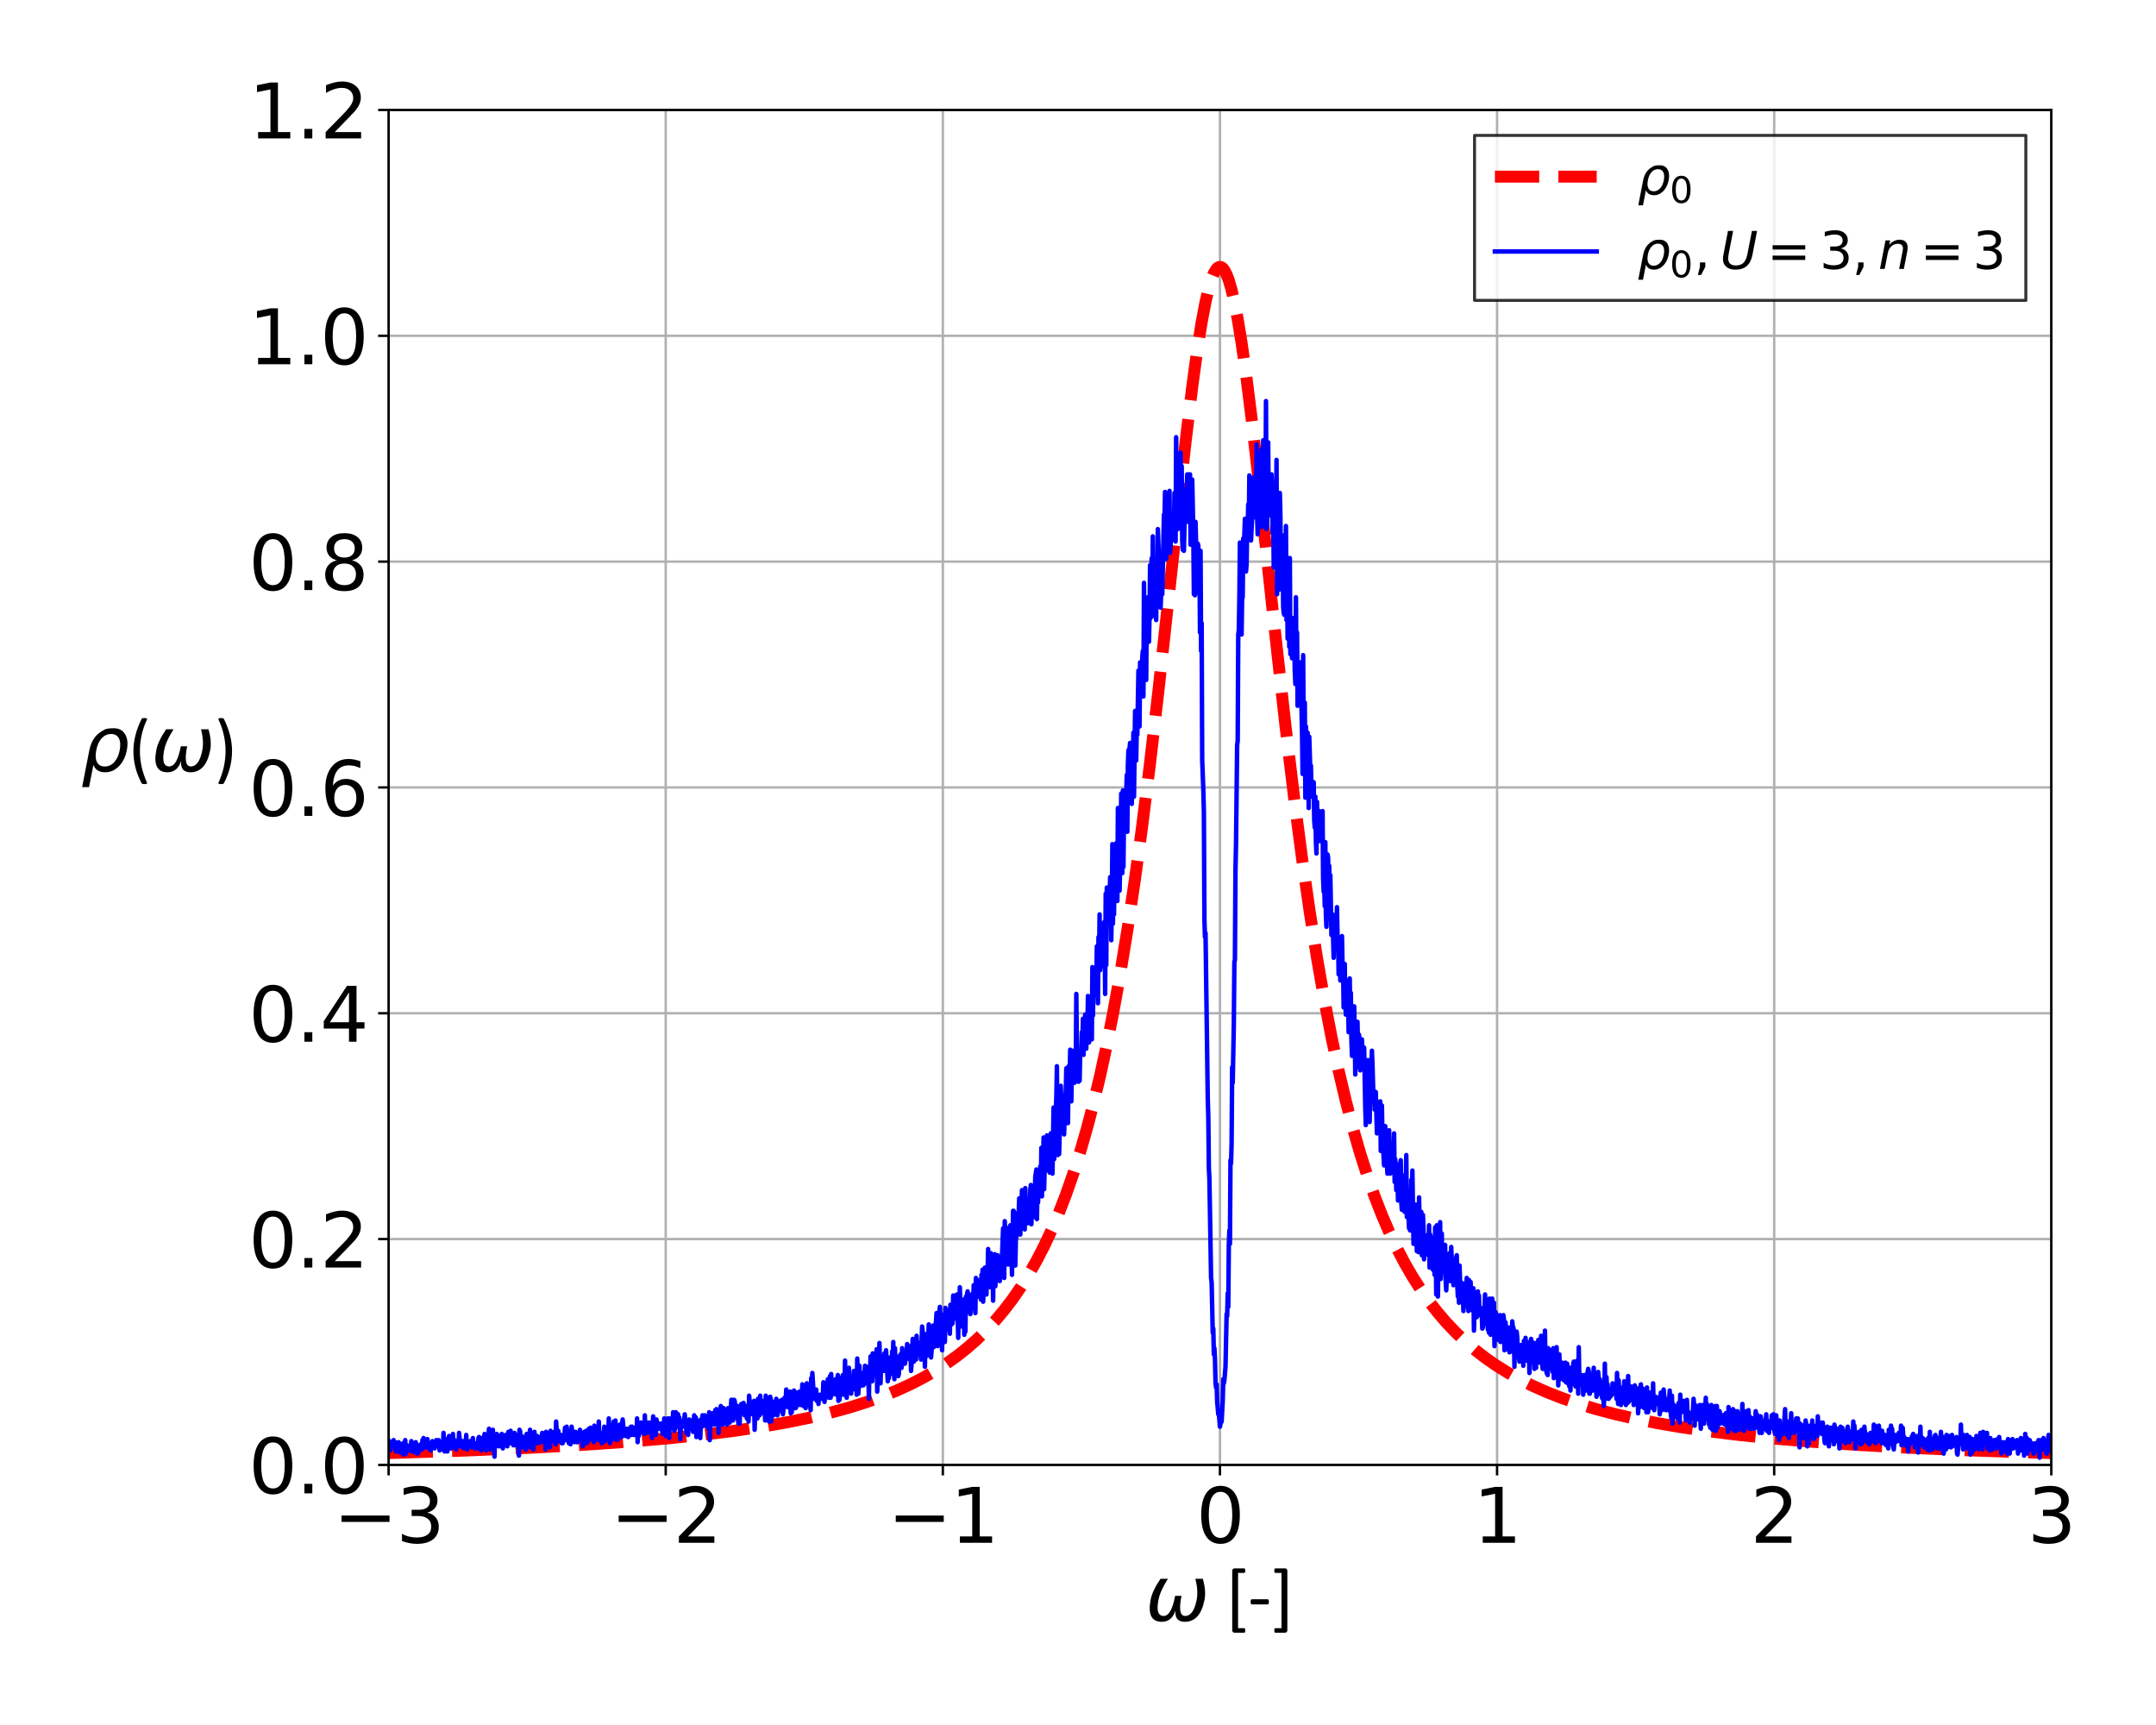 <?xml version="1.0" encoding="utf-8" standalone="no"?>
<!DOCTYPE svg PUBLIC "-//W3C//DTD SVG 1.1//EN"
  "http://www.w3.org/Graphics/SVG/1.1/DTD/svg11.dtd">
<svg xmlns:xlink="http://www.w3.org/1999/xlink" width="720pt" height="576pt" viewBox="0 0 720 576" xmlns="http://www.w3.org/2000/svg" version="1.1">
 <defs>
  <style type="text/css">*{stroke-linejoin: round; stroke-linecap: butt}</style>
 </defs>
 <g id="figure_1">
  <g id="patch_1">
   <path d="M 0 576 
L 720 576 
L 720 0 
L 0 0 
z
" style="fill: #ffffff"/>
  </g>
  <g id="axes_1">
   <g id="patch_2">
    <path d="M 129.775 489.152 
L 685.035 489.152 
L 685.035 36.72 
L 129.775 36.72 
z
" style="fill: #ffffff"/>
   </g>
   <g id="matplotlib.axis_1">
    <g id="xtick_1">
     <g id="line2d_1">
      <path d="M 129.775 489.152 
L 129.775 36.72 
" clip-path="url(#pb366d14de4)" style="fill: none; stroke: #b0b0b0; stroke-width: 0.8; stroke-linecap: square"/>
     </g>
     <g id="line2d_2">
      <defs>
       <path id="m7199469d4b" d="M 0 0 
L 0 3.5 
" style="stroke: #000000; stroke-width: 0.8"/>
      </defs>
      <g>
       <use xlink:href="#m7199469d4b" x="129.775" y="489.152" style="stroke: #000000; stroke-width: 0.8"/>
      </g>
     </g>
     <g id="text_1">
      <!-- −3 -->
      <g transform="translate(111.347 515.149) scale(0.25 -0.25)">
       <defs>
        <path id="DejaVuSans-2212" d="M 678 2272 
L 4684 2272 
L 4684 1741 
L 678 1741 
L 678 2272 
z
" transform="scale(0.016)"/>
        <path id="DejaVuSans-33" d="M 2597 2516 
Q 3050 2419 3304 2112 
Q 3559 1806 3559 1356 
Q 3559 666 3084 287 
Q 2609 -91 1734 -91 
Q 1441 -91 1130 -33 
Q 819 25 488 141 
L 488 750 
Q 750 597 1062 519 
Q 1375 441 1716 441 
Q 2309 441 2620 675 
Q 2931 909 2931 1356 
Q 2931 1769 2642 2001 
Q 2353 2234 1838 2234 
L 1294 2234 
L 1294 2753 
L 1863 2753 
Q 2328 2753 2575 2939 
Q 2822 3125 2822 3475 
Q 2822 3834 2567 4026 
Q 2313 4219 1838 4219 
Q 1578 4219 1281 4162 
Q 984 4106 628 3988 
L 628 4550 
Q 988 4650 1302 4700 
Q 1616 4750 1894 4750 
Q 2613 4750 3031 4423 
Q 3450 4097 3450 3541 
Q 3450 3153 3228 2886 
Q 3006 2619 2597 2516 
z
" transform="scale(0.016)"/>
       </defs>
       <use xlink:href="#DejaVuSans-2212"/>
       <use xlink:href="#DejaVuSans-33" x="83.789"/>
      </g>
     </g>
    </g>
    <g id="xtick_2">
     <g id="line2d_3">
      <path d="M 222.318 489.152 
L 222.318 36.72 
" clip-path="url(#pb366d14de4)" style="fill: none; stroke: #b0b0b0; stroke-width: 0.8; stroke-linecap: square"/>
     </g>
     <g id="line2d_4">
      <g>
       <use xlink:href="#m7199469d4b" x="222.318" y="489.152" style="stroke: #000000; stroke-width: 0.8"/>
      </g>
     </g>
     <g id="text_2">
      <!-- −2 -->
      <g transform="translate(203.891 515.149) scale(0.25 -0.25)">
       <defs>
        <path id="DejaVuSans-32" d="M 1228 531 
L 3431 531 
L 3431 0 
L 469 0 
L 469 531 
Q 828 903 1448 1529 
Q 2069 2156 2228 2338 
Q 2531 2678 2651 2914 
Q 2772 3150 2772 3378 
Q 2772 3750 2511 3984 
Q 2250 4219 1831 4219 
Q 1534 4219 1204 4116 
Q 875 4013 500 3803 
L 500 4441 
Q 881 4594 1212 4672 
Q 1544 4750 1819 4750 
Q 2544 4750 2975 4387 
Q 3406 4025 3406 3419 
Q 3406 3131 3298 2873 
Q 3191 2616 2906 2266 
Q 2828 2175 2409 1742 
Q 1991 1309 1228 531 
z
" transform="scale(0.016)"/>
       </defs>
       <use xlink:href="#DejaVuSans-2212"/>
       <use xlink:href="#DejaVuSans-32" x="83.789"/>
      </g>
     </g>
    </g>
    <g id="xtick_3">
     <g id="line2d_5">
      <path d="M 314.862 489.152 
L 314.862 36.72 
" clip-path="url(#pb366d14de4)" style="fill: none; stroke: #b0b0b0; stroke-width: 0.8; stroke-linecap: square"/>
     </g>
     <g id="line2d_6">
      <g>
       <use xlink:href="#m7199469d4b" x="314.862" y="489.152" style="stroke: #000000; stroke-width: 0.8"/>
      </g>
     </g>
     <g id="text_3">
      <!-- −1 -->
      <g transform="translate(296.434 515.149) scale(0.25 -0.25)">
       <defs>
        <path id="DejaVuSans-31" d="M 794 531 
L 1825 531 
L 1825 4091 
L 703 3866 
L 703 4441 
L 1819 4666 
L 2450 4666 
L 2450 531 
L 3481 531 
L 3481 0 
L 794 0 
L 794 531 
z
" transform="scale(0.016)"/>
       </defs>
       <use xlink:href="#DejaVuSans-2212"/>
       <use xlink:href="#DejaVuSans-31" x="83.789"/>
      </g>
     </g>
    </g>
    <g id="xtick_4">
     <g id="line2d_7">
      <path d="M 407.405 489.152 
L 407.405 36.72 
" clip-path="url(#pb366d14de4)" style="fill: none; stroke: #b0b0b0; stroke-width: 0.8; stroke-linecap: square"/>
     </g>
     <g id="line2d_8">
      <g>
       <use xlink:href="#m7199469d4b" x="407.405" y="489.152" style="stroke: #000000; stroke-width: 0.8"/>
      </g>
     </g>
     <g id="text_4">
      <!-- 0 -->
      <g transform="translate(399.452 515.149) scale(0.25 -0.25)">
       <defs>
        <path id="DejaVuSans-30" d="M 2034 4250 
Q 1547 4250 1301 3770 
Q 1056 3291 1056 2328 
Q 1056 1369 1301 889 
Q 1547 409 2034 409 
Q 2525 409 2770 889 
Q 3016 1369 3016 2328 
Q 3016 3291 2770 3770 
Q 2525 4250 2034 4250 
z
M 2034 4750 
Q 2819 4750 3233 4129 
Q 3647 3509 3647 2328 
Q 3647 1150 3233 529 
Q 2819 -91 2034 -91 
Q 1250 -91 836 529 
Q 422 1150 422 2328 
Q 422 3509 836 4129 
Q 1250 4750 2034 4750 
z
" transform="scale(0.016)"/>
       </defs>
       <use xlink:href="#DejaVuSans-30"/>
      </g>
     </g>
    </g>
    <g id="xtick_5">
     <g id="line2d_9">
      <path d="M 499.948 489.152 
L 499.948 36.72 
" clip-path="url(#pb366d14de4)" style="fill: none; stroke: #b0b0b0; stroke-width: 0.8; stroke-linecap: square"/>
     </g>
     <g id="line2d_10">
      <g>
       <use xlink:href="#m7199469d4b" x="499.948" y="489.152" style="stroke: #000000; stroke-width: 0.8"/>
      </g>
     </g>
     <g id="text_5">
      <!-- 1 -->
      <g transform="translate(491.995 515.149) scale(0.25 -0.25)">
       <use xlink:href="#DejaVuSans-31"/>
      </g>
     </g>
    </g>
    <g id="xtick_6">
     <g id="line2d_11">
      <path d="M 592.492 489.152 
L 592.492 36.72 
" clip-path="url(#pb366d14de4)" style="fill: none; stroke: #b0b0b0; stroke-width: 0.8; stroke-linecap: square"/>
     </g>
     <g id="line2d_12">
      <g>
       <use xlink:href="#m7199469d4b" x="592.492" y="489.152" style="stroke: #000000; stroke-width: 0.8"/>
      </g>
     </g>
     <g id="text_6">
      <!-- 2 -->
      <g transform="translate(584.539 515.149) scale(0.25 -0.25)">
       <use xlink:href="#DejaVuSans-32"/>
      </g>
     </g>
    </g>
    <g id="xtick_7">
     <g id="line2d_13">
      <path d="M 685.035 489.152 
L 685.035 36.72 
" clip-path="url(#pb366d14de4)" style="fill: none; stroke: #b0b0b0; stroke-width: 0.8; stroke-linecap: square"/>
     </g>
     <g id="line2d_14">
      <g>
       <use xlink:href="#m7199469d4b" x="685.035" y="489.152" style="stroke: #000000; stroke-width: 0.8"/>
      </g>
     </g>
     <g id="text_7">
      <!-- 3 -->
      <g transform="translate(677.082 515.149) scale(0.25 -0.25)">
       <use xlink:href="#DejaVuSans-33"/>
      </g>
     </g>
    </g>
    <g id="text_8">
     <!-- $\omega$ [-] -->
     <g transform="translate(382.53 541.352) scale(0.25 -0.25)">
      <defs>
       <path id="DejaVuSans-Oblique-3c9" d="M 1369 -91 
Q 72 -91 434 1766 
Q 575 2500 1256 3500 
L 1875 3500 
Q 1231 2500 1088 1750 
Q 819 397 1519 397 
Q 2166 397 2478 2078 
L 3009 2078 
Q 2669 388 3316 397 
Q 4013 403 4275 1750 
Q 4419 2500 4169 3500 
L 4788 3500 
Q 5075 2500 4934 1766 
Q 4578 -94 3278 -91 
Q 2428 -88 2503 844 
Q 2194 -91 1369 -91 
z
" transform="scale(0.016)"/>
       <path id="Calibri-20" transform="scale(0.016)"/>
       <path id="Calibri-5b" d="M 1684 -813 
Q 1684 -916 1661 -958 
Q 1638 -1000 1594 -1000 
L 794 -1000 
Q 756 -1000 722 -989 
Q 688 -978 659 -953 
Q 631 -928 614 -886 
Q 597 -844 597 -781 
L 597 4153 
Q 597 4213 614 4255 
Q 631 4297 659 4323 
Q 688 4350 722 4361 
Q 756 4372 794 4372 
L 1594 4372 
Q 1613 4372 1630 4362 
Q 1647 4353 1659 4328 
Q 1672 4303 1678 4267 
Q 1684 4231 1684 4178 
Q 1684 4078 1661 4034 
Q 1638 3991 1594 3991 
L 1084 3991 
L 1084 -622 
L 1594 -622 
Q 1613 -622 1630 -631 
Q 1647 -641 1659 -664 
Q 1672 -688 1678 -723 
Q 1684 -759 1684 -813 
z
" transform="scale(0.016)"/>
       <path id="Calibri-2d" d="M 1744 1578 
Q 1744 1456 1716 1409 
Q 1688 1363 1634 1363 
L 328 1363 
Q 272 1363 244 1411 
Q 216 1459 216 1578 
Q 216 1697 244 1744 
Q 272 1791 328 1791 
L 1634 1791 
Q 1659 1791 1679 1781 
Q 1700 1772 1714 1745 
Q 1728 1719 1736 1678 
Q 1744 1638 1744 1578 
z
" transform="scale(0.016)"/>
       <path id="Calibri-5d" d="M 1369 -781 
Q 1369 -844 1351 -886 
Q 1334 -928 1306 -953 
Q 1278 -978 1242 -989 
Q 1206 -1000 1169 -1000 
L 372 -1000 
Q 328 -1000 304 -958 
Q 281 -916 281 -813 
Q 281 -759 286 -723 
Q 291 -688 303 -664 
Q 316 -641 333 -631 
Q 350 -622 372 -622 
L 881 -622 
L 881 3991 
L 372 3991 
Q 328 3991 304 4034 
Q 281 4078 281 4178 
Q 281 4231 286 4267 
Q 291 4303 303 4328 
Q 316 4353 333 4362 
Q 350 4372 372 4372 
L 1169 4372 
Q 1206 4372 1242 4361 
Q 1278 4350 1306 4323 
Q 1334 4297 1351 4255 
Q 1369 4213 1369 4153 
L 1369 -781 
z
" transform="scale(0.016)"/>
      </defs>
      <use xlink:href="#DejaVuSans-Oblique-3c9" transform="translate(0 0.688)"/>
      <use xlink:href="#Calibri-20" transform="translate(83.74 0.688)"/>
      <use xlink:href="#Calibri-5b" transform="translate(106.348 0.688)"/>
      <use xlink:href="#Calibri-2d" transform="translate(137.012 0.688)"/>
      <use xlink:href="#Calibri-5d" transform="translate(167.627 0.688)"/>
     </g>
    </g>
   </g>
   <g id="matplotlib.axis_2">
    <g id="ytick_1">
     <g id="line2d_15">
      <path d="M 129.775 489.152 
L 685.035 489.152 
" clip-path="url(#pb366d14de4)" style="fill: none; stroke: #b0b0b0; stroke-width: 0.8; stroke-linecap: square"/>
     </g>
     <g id="line2d_16">
      <defs>
       <path id="m4696ca5442" d="M 0 0 
L -3.5 0 
" style="stroke: #000000; stroke-width: 0.8"/>
      </defs>
      <g>
       <use xlink:href="#m4696ca5442" x="129.775" y="489.152" style="stroke: #000000; stroke-width: 0.8"/>
      </g>
     </g>
     <g id="text_9">
      <!-- 0.0 -->
      <g transform="translate(83.017 498.651) scale(0.25 -0.25)">
       <defs>
        <path id="DejaVuSans-2e" d="M 684 794 
L 1344 794 
L 1344 0 
L 684 0 
L 684 794 
z
" transform="scale(0.016)"/>
       </defs>
       <use xlink:href="#DejaVuSans-30"/>
       <use xlink:href="#DejaVuSans-2e" x="63.623"/>
       <use xlink:href="#DejaVuSans-30" x="95.41"/>
      </g>
     </g>
    </g>
    <g id="ytick_2">
     <g id="line2d_17">
      <path d="M 129.775 413.747 
L 685.035 413.747 
" clip-path="url(#pb366d14de4)" style="fill: none; stroke: #b0b0b0; stroke-width: 0.8; stroke-linecap: square"/>
     </g>
     <g id="line2d_18">
      <g>
       <use xlink:href="#m4696ca5442" x="129.775" y="413.747" style="stroke: #000000; stroke-width: 0.8"/>
      </g>
     </g>
     <g id="text_10">
      <!-- 0.2 -->
      <g transform="translate(83.017 423.245) scale(0.25 -0.25)">
       <use xlink:href="#DejaVuSans-30"/>
       <use xlink:href="#DejaVuSans-2e" x="63.623"/>
       <use xlink:href="#DejaVuSans-32" x="95.41"/>
      </g>
     </g>
    </g>
    <g id="ytick_3">
     <g id="line2d_19">
      <path d="M 129.775 338.342 
L 685.035 338.342 
" clip-path="url(#pb366d14de4)" style="fill: none; stroke: #b0b0b0; stroke-width: 0.8; stroke-linecap: square"/>
     </g>
     <g id="line2d_20">
      <g>
       <use xlink:href="#m4696ca5442" x="129.775" y="338.342" style="stroke: #000000; stroke-width: 0.8"/>
      </g>
     </g>
     <g id="text_11">
      <!-- 0.4 -->
      <g transform="translate(83.017 347.84) scale(0.25 -0.25)">
       <defs>
        <path id="DejaVuSans-34" d="M 2419 4116 
L 825 1625 
L 2419 1625 
L 2419 4116 
z
M 2253 4666 
L 3047 4666 
L 3047 1625 
L 3713 1625 
L 3713 1100 
L 3047 1100 
L 3047 0 
L 2419 0 
L 2419 1100 
L 313 1100 
L 313 1709 
L 2253 4666 
z
" transform="scale(0.016)"/>
       </defs>
       <use xlink:href="#DejaVuSans-30"/>
       <use xlink:href="#DejaVuSans-2e" x="63.623"/>
       <use xlink:href="#DejaVuSans-34" x="95.41"/>
      </g>
     </g>
    </g>
    <g id="ytick_4">
     <g id="line2d_21">
      <path d="M 129.775 262.936 
L 685.035 262.936 
" clip-path="url(#pb366d14de4)" style="fill: none; stroke: #b0b0b0; stroke-width: 0.8; stroke-linecap: square"/>
     </g>
     <g id="line2d_22">
      <g>
       <use xlink:href="#m4696ca5442" x="129.775" y="262.936" style="stroke: #000000; stroke-width: 0.8"/>
      </g>
     </g>
     <g id="text_12">
      <!-- 0.6 -->
      <g transform="translate(83.017 272.434) scale(0.25 -0.25)">
       <defs>
        <path id="DejaVuSans-36" d="M 2113 2584 
Q 1688 2584 1439 2293 
Q 1191 2003 1191 1497 
Q 1191 994 1439 701 
Q 1688 409 2113 409 
Q 2538 409 2786 701 
Q 3034 994 3034 1497 
Q 3034 2003 2786 2293 
Q 2538 2584 2113 2584 
z
M 3366 4563 
L 3366 3988 
Q 3128 4100 2886 4159 
Q 2644 4219 2406 4219 
Q 1781 4219 1451 3797 
Q 1122 3375 1075 2522 
Q 1259 2794 1537 2939 
Q 1816 3084 2150 3084 
Q 2853 3084 3261 2657 
Q 3669 2231 3669 1497 
Q 3669 778 3244 343 
Q 2819 -91 2113 -91 
Q 1303 -91 875 529 
Q 447 1150 447 2328 
Q 447 3434 972 4092 
Q 1497 4750 2381 4750 
Q 2619 4750 2861 4703 
Q 3103 4656 3366 4563 
z
" transform="scale(0.016)"/>
       </defs>
       <use xlink:href="#DejaVuSans-30"/>
       <use xlink:href="#DejaVuSans-2e" x="63.623"/>
       <use xlink:href="#DejaVuSans-36" x="95.41"/>
      </g>
     </g>
    </g>
    <g id="ytick_5">
     <g id="line2d_23">
      <path d="M 129.775 187.531 
L 685.035 187.531 
" clip-path="url(#pb366d14de4)" style="fill: none; stroke: #b0b0b0; stroke-width: 0.8; stroke-linecap: square"/>
     </g>
     <g id="line2d_24">
      <g>
       <use xlink:href="#m4696ca5442" x="129.775" y="187.531" style="stroke: #000000; stroke-width: 0.8"/>
      </g>
     </g>
     <g id="text_13">
      <!-- 0.8 -->
      <g transform="translate(83.017 197.029) scale(0.25 -0.25)">
       <defs>
        <path id="DejaVuSans-38" d="M 2034 2216 
Q 1584 2216 1326 1975 
Q 1069 1734 1069 1313 
Q 1069 891 1326 650 
Q 1584 409 2034 409 
Q 2484 409 2743 651 
Q 3003 894 3003 1313 
Q 3003 1734 2745 1975 
Q 2488 2216 2034 2216 
z
M 1403 2484 
Q 997 2584 770 2862 
Q 544 3141 544 3541 
Q 544 4100 942 4425 
Q 1341 4750 2034 4750 
Q 2731 4750 3128 4425 
Q 3525 4100 3525 3541 
Q 3525 3141 3298 2862 
Q 3072 2584 2669 2484 
Q 3125 2378 3379 2068 
Q 3634 1759 3634 1313 
Q 3634 634 3220 271 
Q 2806 -91 2034 -91 
Q 1263 -91 848 271 
Q 434 634 434 1313 
Q 434 1759 690 2068 
Q 947 2378 1403 2484 
z
M 1172 3481 
Q 1172 3119 1398 2916 
Q 1625 2713 2034 2713 
Q 2441 2713 2670 2916 
Q 2900 3119 2900 3481 
Q 2900 3844 2670 4047 
Q 2441 4250 2034 4250 
Q 1625 4250 1398 4047 
Q 1172 3844 1172 3481 
z
" transform="scale(0.016)"/>
       </defs>
       <use xlink:href="#DejaVuSans-30"/>
       <use xlink:href="#DejaVuSans-2e" x="63.623"/>
       <use xlink:href="#DejaVuSans-38" x="95.41"/>
      </g>
     </g>
    </g>
    <g id="ytick_6">
     <g id="line2d_25">
      <path d="M 129.775 112.125 
L 685.035 112.125 
" clip-path="url(#pb366d14de4)" style="fill: none; stroke: #b0b0b0; stroke-width: 0.8; stroke-linecap: square"/>
     </g>
     <g id="line2d_26">
      <g>
       <use xlink:href="#m4696ca5442" x="129.775" y="112.125" style="stroke: #000000; stroke-width: 0.8"/>
      </g>
     </g>
     <g id="text_14">
      <!-- 1.0 -->
      <g transform="translate(83.017 121.623) scale(0.25 -0.25)">
       <use xlink:href="#DejaVuSans-31"/>
       <use xlink:href="#DejaVuSans-2e" x="63.623"/>
       <use xlink:href="#DejaVuSans-30" x="95.41"/>
      </g>
     </g>
    </g>
    <g id="ytick_7">
     <g id="line2d_27">
      <path d="M 129.775 36.72 
L 685.035 36.72 
" clip-path="url(#pb366d14de4)" style="fill: none; stroke: #b0b0b0; stroke-width: 0.8; stroke-linecap: square"/>
     </g>
     <g id="line2d_28">
      <g>
       <use xlink:href="#m4696ca5442" x="129.775" y="36.72" style="stroke: #000000; stroke-width: 0.8"/>
      </g>
     </g>
     <g id="text_15">
      <!-- 1.2 -->
      <g transform="translate(83.017 46.218) scale(0.25 -0.25)">
       <use xlink:href="#DejaVuSans-31"/>
       <use xlink:href="#DejaVuSans-2e" x="63.623"/>
       <use xlink:href="#DejaVuSans-32" x="95.41"/>
      </g>
     </g>
    </g>
    <g id="text_16">
     <!-- $\rho$($\omega$) -->
     <g transform="translate(27.017 257.686) scale(0.25 -0.25)">
      <defs>
       <path id="DejaVuSans-Oblique-3c1" d="M 1203 2875 
Q 1453 3194 1981 3475 
Q 2188 3584 2756 3584 
Q 3394 3584 3694 3078 
Q 3994 2572 3834 1747 
Q 3672 922 3175 415 
Q 2678 -91 2041 -91 
Q 1656 -91 1409 63 
Q 1163 213 1044 525 
L 681 -1331 
L 103 -1331 
L 697 1716 
Q 838 2438 1203 2875 
z
M 3238 1747 
Q 3359 2381 3169 2744 
Q 2978 3103 2522 3103 
Q 2066 3103 1734 2744 
Q 1403 2381 1281 1747 
Q 1156 1113 1347 750 
Q 1538 391 1994 391 
Q 2450 391 2781 750 
Q 3113 1113 3238 1747 
z
" transform="scale(0.016)"/>
       <path id="Calibri-28" d="M 1547 4306 
Q 1250 3678 1104 3017 
Q 959 2356 959 1688 
Q 959 1016 1107 356 
Q 1256 -303 1541 -938 
Q 1556 -975 1557 -1001 
Q 1559 -1028 1537 -1045 
Q 1516 -1063 1470 -1070 
Q 1425 -1078 1347 -1078 
Q 1291 -1078 1250 -1075 
Q 1209 -1072 1179 -1062 
Q 1150 -1053 1131 -1040 
Q 1113 -1028 1103 -1013 
Q 934 -694 806 -367 
Q 678 -41 590 296 
Q 503 634 459 979 
Q 416 1325 416 1678 
Q 416 2031 464 2375 
Q 513 2719 602 3058 
Q 691 3397 819 3725 
Q 947 4053 1106 4375 
Q 1109 4388 1123 4397 
Q 1138 4406 1163 4415 
Q 1188 4425 1231 4429 
Q 1275 4434 1344 4434 
Q 1416 4434 1459 4425 
Q 1503 4416 1528 4400 
Q 1553 4384 1556 4359 
Q 1559 4334 1547 4306 
z
" transform="scale(0.016)"/>
       <path id="Calibri-29" d="M 1522 1678 
Q 1522 1325 1478 979 
Q 1434 634 1346 296 
Q 1259 -41 1132 -367 
Q 1006 -694 838 -1013 
Q 828 -1028 809 -1040 
Q 791 -1053 761 -1062 
Q 731 -1072 690 -1075 
Q 650 -1078 594 -1078 
Q 513 -1078 467 -1070 
Q 422 -1063 401 -1045 
Q 381 -1028 382 -1001 
Q 384 -975 400 -938 
Q 688 -306 834 355 
Q 981 1016 981 1688 
Q 981 2356 834 3017 
Q 688 3678 394 4306 
Q 381 4334 384 4359 
Q 388 4384 413 4400 
Q 438 4416 481 4425 
Q 525 4434 597 4434 
Q 663 4434 706 4429 
Q 750 4425 776 4415 
Q 803 4406 815 4397 
Q 828 4388 834 4375 
Q 1156 3734 1339 3057 
Q 1522 2381 1522 1678 
z
" transform="scale(0.016)"/>
      </defs>
      <use xlink:href="#DejaVuSans-Oblique-3c1" transform="translate(0 0.719)"/>
      <use xlink:href="#Calibri-28" transform="translate(63.477 0.719)"/>
      <use xlink:href="#DejaVuSans-Oblique-3c9" transform="translate(93.799 0.719)"/>
      <use xlink:href="#Calibri-29" transform="translate(177.539 0.719)"/>
     </g>
    </g>
   </g>
   <g id="line2d_29">
    <path d="M 129.775 485.192 
L 155.334 484.358 
L 176.448 483.454 
L 194.413 482.469 
L 209.786 481.41 
L 223.121 480.275 
L 234.789 479.065 
L 245.161 477.772 
L 254.422 476.398 
L 262.756 474.939 
L 270.35 473.385 
L 277.202 471.755 
L 283.5 470.029 
L 289.241 468.225 
L 294.612 466.3 
L 299.428 464.346 
L 304.058 462.226 
L 308.318 460.034 
L 312.392 457.683 
L 316.097 455.299 
L 319.615 452.782 
L 322.949 450.139 
L 326.283 447.21 
L 329.432 444.143 
L 332.395 440.954 
L 335.358 437.43 
L 338.137 433.784 
L 340.915 429.762 
L 343.508 425.625 
L 346.101 421.071 
L 348.693 416.048 
L 351.101 410.911 
L 353.509 405.263 
L 355.917 399.042 
L 358.324 392.18 
L 360.732 384.599 
L 362.955 376.89 
L 365.177 368.422 
L 367.4 359.117 
L 369.622 348.89 
L 371.845 337.657 
L 374.067 325.331 
L 376.475 310.657 
L 378.883 294.529 
L 381.29 276.906 
L 383.883 256.274 
L 386.847 230.785 
L 390.736 195.111 
L 395.922 147.553 
L 398.145 129.166 
L 399.811 116.958 
L 401.293 107.606 
L 402.59 100.798 
L 403.701 96.111 
L 404.627 93.08 
L 405.368 91.257 
L 406.109 89.985 
L 406.664 89.399 
L 407.22 89.132 
L 407.775 89.186 
L 408.331 89.559 
L 408.887 90.251 
L 409.628 91.662 
L 410.368 93.621 
L 411.294 96.814 
L 412.221 100.798 
L 413.332 106.55 
L 414.628 114.476 
L 416.11 124.921 
L 417.962 139.65 
L 420.37 160.732 
L 425.37 207.184 
L 429.26 242.165 
L 432.223 266.799 
L 434.816 286.582 
L 437.409 304.629 
L 439.817 319.855 
L 442.225 333.674 
L 444.632 346.179 
L 447.04 357.478 
L 449.448 367.68 
L 451.855 376.89 
L 454.263 385.21 
L 456.671 392.732 
L 459.079 399.543 
L 461.486 405.717 
L 463.894 411.323 
L 466.487 416.796 
L 469.08 421.749 
L 471.673 426.24 
L 474.451 430.598 
L 477.229 434.542 
L 480.007 438.118 
L 482.971 441.576 
L 486.119 444.893 
L 489.268 447.888 
L 492.602 450.75 
L 496.121 453.47 
L 499.825 456.041 
L 503.714 458.46 
L 507.789 460.728 
L 512.049 462.846 
L 516.679 464.896 
L 521.68 466.856 
L 527.051 468.713 
L 532.792 470.457 
L 539.089 472.128 
L 545.942 473.707 
L 553.351 475.182 
L 561.5 476.575 
L 570.575 477.897 
L 580.762 479.149 
L 592.06 480.309 
L 604.839 481.396 
L 619.471 482.412 
L 636.325 483.354 
L 655.957 484.223 
L 679.108 485.019 
L 685.035 485.192 
L 685.035 485.192 
" clip-path="url(#pb366d14de4)" style="fill: none; stroke-dasharray: 14.8,6.4; stroke-dashoffset: 0; stroke: #ff0000; stroke-width: 4"/>
   </g>
   <g id="line2d_30">
    <path d="M 129.775 481.22 
L 129.96 483.634 
L 130.146 483.634 
L 130.331 484.324 
L 130.516 481.565 
L 130.701 481.91 
L 130.886 482.945 
L 131.072 483.289 
L 131.442 480.875 
L 131.627 481.91 
L 131.812 481.565 
L 131.998 481.565 
L 132.183 484.669 
L 132.368 484.669 
L 132.739 483.289 
L 132.924 481.91 
L 133.109 481.565 
L 133.294 483.979 
L 133.479 483.979 
L 133.665 485.014 
L 133.85 483.979 
L 134.035 482.255 
L 134.405 483.979 
L 134.591 481.91 
L 134.776 485.704 
L 134.961 482.255 
L 135.146 484.669 
L 135.331 480.875 
L 135.517 485.359 
L 135.887 482.6 
L 136.072 483.634 
L 136.258 483.634 
L 136.443 482.945 
L 136.628 484.324 
L 136.813 483.634 
L 136.998 483.979 
L 137.184 482.945 
L 137.369 481.22 
L 137.554 484.669 
L 137.924 481.91 
L 138.11 481.91 
L 138.665 485.014 
L 138.85 481.565 
L 139.036 484.324 
L 139.221 483.634 
L 139.406 485.359 
L 139.591 482.6 
L 139.776 484.669 
L 139.962 484.669 
L 140.147 482.945 
L 140.332 482.945 
L 140.517 482.255 
L 140.888 483.979 
L 141.073 480.875 
L 141.258 483.634 
L 141.443 480.185 
L 141.629 481.91 
L 141.999 481.91 
L 142.184 482.945 
L 142.369 481.22 
L 142.555 483.289 
L 142.74 480.53 
L 142.925 481.565 
L 143.11 483.634 
L 143.295 483.634 
L 143.481 481.91 
L 143.851 484.324 
L 144.036 481.91 
L 144.222 482.6 
L 144.407 481.22 
L 144.777 483.289 
L 144.962 483.289 
L 145.148 483.634 
L 145.518 481.565 
L 145.703 480.875 
L 145.888 482.255 
L 146.074 481.22 
L 146.259 481.565 
L 146.444 480.875 
L 146.814 484.324 
L 147 481.565 
L 147.37 483.979 
L 147.555 483.979 
L 147.741 482.255 
L 147.926 482.945 
L 148.111 478.461 
L 148.481 484.669 
L 148.852 480.53 
L 149.037 483.634 
L 149.222 481.22 
L 149.407 484.669 
L 149.593 483.634 
L 149.963 479.496 
L 150.333 483.634 
L 150.519 482.255 
L 150.704 483.634 
L 150.889 481.565 
L 151.074 480.875 
L 151.26 478.806 
L 151.445 482.255 
L 151.63 481.91 
L 151.815 480.875 
L 152 481.565 
L 152.186 483.634 
L 152.371 483.979 
L 152.556 481.565 
L 152.741 482.945 
L 152.926 481.91 
L 153.112 482.6 
L 153.297 478.461 
L 153.667 481.91 
L 153.852 482.945 
L 154.038 481.565 
L 154.223 481.22 
L 154.408 483.289 
L 154.593 481.22 
L 154.964 483.634 
L 155.149 482.945 
L 155.334 481.565 
L 155.519 481.565 
L 155.705 479.151 
L 155.89 483.289 
L 156.075 483.979 
L 156.445 481.91 
L 156.631 482.255 
L 156.816 481.91 
L 157.001 481.22 
L 157.186 481.91 
L 157.371 481.91 
L 157.557 483.289 
L 157.742 482.945 
L 157.927 480.185 
L 158.112 482.255 
L 158.483 483.634 
L 159.038 481.91 
L 159.224 483.634 
L 159.409 481.91 
L 159.594 483.289 
L 159.779 480.185 
L 159.964 479.841 
L 160.15 483.634 
L 160.335 482.945 
L 160.52 482.945 
L 160.705 484.324 
L 160.89 480.185 
L 161.076 481.565 
L 161.261 480.875 
L 161.446 481.22 
L 161.631 480.875 
L 161.816 478.806 
L 162.187 483.979 
L 162.372 484.324 
L 162.557 479.496 
L 162.743 481.565 
L 163.113 479.496 
L 163.298 477.081 
L 163.669 483.979 
L 163.854 480.53 
L 164.039 480.53 
L 164.224 480.875 
L 164.409 483.289 
L 164.595 477.426 
L 164.78 483.634 
L 164.965 481.22 
L 165.15 486.393 
L 165.335 479.151 
L 165.521 482.945 
L 165.706 481.565 
L 165.891 478.806 
L 166.076 482.6 
L 166.262 479.841 
L 166.447 479.841 
L 166.632 482.945 
L 167.002 479.496 
L 167.188 480.53 
L 167.373 482.945 
L 167.558 478.806 
L 167.928 483.634 
L 168.299 480.185 
L 168.484 480.53 
L 168.854 479.151 
L 169.04 482.255 
L 169.225 480.185 
L 169.41 482.945 
L 169.781 478.116 
L 169.966 481.22 
L 170.336 481.91 
L 170.521 477.771 
L 170.707 481.91 
L 170.892 480.185 
L 171.262 481.91 
L 171.447 482.6 
L 171.633 481.22 
L 171.818 478.461 
L 172.003 481.91 
L 172.188 482.6 
L 172.373 479.151 
L 172.559 481.565 
L 172.744 479.496 
L 173.114 483.634 
L 173.3 486.049 
L 173.485 477.426 
L 173.67 477.771 
L 174.04 483.289 
L 174.226 479.496 
L 174.411 480.185 
L 174.596 481.565 
L 174.781 481.22 
L 174.966 483.289 
L 175.152 479.841 
L 175.522 483.979 
L 175.707 483.979 
L 175.892 478.806 
L 176.078 479.151 
L 176.448 480.875 
L 176.633 480.53 
L 177.004 477.426 
L 177.189 483.289 
L 177.559 478.461 
L 177.745 480.875 
L 177.93 481.22 
L 178.115 483.979 
L 178.485 478.116 
L 178.671 481.565 
L 178.856 481.91 
L 179.041 480.185 
L 179.226 481.91 
L 179.411 479.496 
L 179.782 481.91 
L 179.967 480.53 
L 180.152 481.565 
L 180.338 480.185 
L 180.523 479.841 
L 180.708 481.565 
L 181.078 478.461 
L 181.264 480.185 
L 181.634 479.151 
L 182.004 479.151 
L 182.19 483.979 
L 182.375 478.116 
L 182.56 480.875 
L 182.745 480.185 
L 182.93 481.22 
L 183.116 479.151 
L 183.301 480.185 
L 183.486 479.841 
L 183.671 483.289 
L 183.856 477.771 
L 184.042 480.875 
L 184.227 478.806 
L 184.412 481.22 
L 184.597 478.806 
L 184.783 480.875 
L 185.153 478.116 
L 185.523 482.255 
L 185.709 474.667 
L 186.079 480.185 
L 186.449 477.771 
L 186.635 481.22 
L 186.82 480.53 
L 187.005 480.875 
L 187.19 479.496 
L 187.375 479.151 
L 187.561 481.91 
L 187.746 481.565 
L 187.931 481.91 
L 188.302 479.841 
L 188.487 480.185 
L 188.672 476.737 
L 188.857 480.875 
L 189.228 476.392 
L 189.598 479.496 
L 189.783 478.461 
L 189.968 481.91 
L 190.154 479.841 
L 190.339 479.841 
L 190.524 482.255 
L 190.894 476.392 
L 191.08 477.771 
L 191.265 480.53 
L 191.45 478.116 
L 191.821 481.565 
L 192.191 478.116 
L 192.376 478.461 
L 192.561 480.875 
L 192.747 481.565 
L 192.932 481.565 
L 193.117 479.496 
L 193.302 478.806 
L 193.487 478.806 
L 193.673 477.426 
L 193.858 479.496 
L 194.043 480.185 
L 194.228 478.461 
L 194.413 479.151 
L 194.599 482.945 
L 194.969 478.461 
L 195.154 478.116 
L 195.34 480.875 
L 195.525 478.461 
L 195.71 477.771 
L 195.895 481.91 
L 196.08 478.806 
L 196.266 481.565 
L 196.451 480.185 
L 196.636 477.081 
L 196.821 477.426 
L 197.006 478.806 
L 197.192 476.737 
L 197.377 480.53 
L 197.562 477.081 
L 197.747 478.806 
L 197.932 477.771 
L 198.118 478.806 
L 198.303 481.565 
L 198.488 476.047 
L 198.673 478.806 
L 199.044 480.185 
L 199.229 478.461 
L 199.785 480.875 
L 199.97 474.667 
L 200.155 479.841 
L 200.34 478.461 
L 200.525 479.841 
L 200.711 479.496 
L 200.896 481.91 
L 201.081 479.151 
L 201.266 478.461 
L 201.451 481.565 
L 201.822 476.392 
L 202.007 481.22 
L 202.192 479.841 
L 202.378 480.185 
L 202.563 477.771 
L 202.748 478.461 
L 202.933 476.737 
L 203.118 480.53 
L 203.304 473.633 
L 203.489 479.841 
L 203.674 481.91 
L 203.859 480.53 
L 204.044 477.426 
L 204.23 480.875 
L 204.415 480.53 
L 204.6 477.081 
L 204.97 474.667 
L 205.156 479.151 
L 205.341 477.771 
L 205.526 474.322 
L 205.896 480.875 
L 206.267 476.392 
L 206.452 480.53 
L 206.637 476.737 
L 206.823 477.771 
L 207.008 475.702 
L 207.193 479.151 
L 207.378 476.737 
L 207.563 479.841 
L 207.749 475.357 
L 207.934 473.977 
L 208.304 477.771 
L 208.489 478.116 
L 208.675 477.081 
L 208.86 479.496 
L 209.045 478.806 
L 209.23 478.806 
L 209.415 477.081 
L 209.601 478.116 
L 209.786 479.841 
L 209.971 477.081 
L 210.156 478.461 
L 210.342 477.426 
L 210.527 477.426 
L 210.712 476.392 
L 210.897 479.151 
L 211.082 476.392 
L 211.268 477.771 
L 211.453 476.737 
L 211.638 476.737 
L 211.823 479.151 
L 212.008 477.081 
L 212.194 476.737 
L 212.379 477.426 
L 212.564 479.151 
L 212.749 473.633 
L 212.934 481.565 
L 213.12 475.702 
L 213.305 479.496 
L 213.49 477.426 
L 213.675 478.461 
L 213.861 478.461 
L 214.046 475.012 
L 214.231 477.771 
L 214.416 475.357 
L 214.601 478.116 
L 214.787 478.116 
L 214.972 475.702 
L 215.157 478.806 
L 215.342 472.598 
L 215.527 477.426 
L 215.713 475.012 
L 215.898 478.461 
L 216.083 477.426 
L 216.268 478.461 
L 216.639 475.012 
L 216.824 475.357 
L 217.009 477.081 
L 217.194 475.702 
L 217.38 478.116 
L 217.565 475.012 
L 217.75 480.185 
L 218.12 472.943 
L 218.306 474.667 
L 218.491 474.322 
L 218.676 475.702 
L 219.046 479.151 
L 219.232 473.977 
L 219.417 477.081 
L 219.602 475.012 
L 219.787 477.081 
L 219.972 475.702 
L 220.158 476.392 
L 220.343 476.392 
L 220.713 475.357 
L 220.899 477.426 
L 221.084 476.737 
L 221.269 478.806 
L 221.454 477.426 
L 221.639 477.426 
L 221.825 473.633 
L 222.01 476.737 
L 222.195 476.737 
L 222.38 479.496 
L 222.565 475.357 
L 222.936 473.633 
L 223.121 477.426 
L 223.306 476.392 
L 223.491 480.185 
L 223.677 473.633 
L 223.862 476.047 
L 224.047 475.702 
L 224.232 476.737 
L 224.603 476.737 
L 224.788 471.563 
L 224.973 476.047 
L 225.158 477.771 
L 225.344 472.598 
L 225.529 477.081 
L 225.714 471.563 
L 226.27 476.047 
L 226.455 472.253 
L 226.64 476.047 
L 226.825 473.288 
L 227.01 474.322 
L 227.196 480.53 
L 227.381 475.702 
L 227.566 476.737 
L 227.936 474.667 
L 228.307 476.047 
L 228.677 472.253 
L 228.863 475.012 
L 229.048 475.012 
L 229.233 478.461 
L 229.418 474.667 
L 229.789 479.151 
L 229.974 475.357 
L 230.159 473.977 
L 230.529 477.081 
L 230.715 474.322 
L 231.085 476.392 
L 231.27 475.702 
L 231.455 478.116 
L 231.826 472.598 
L 232.011 476.392 
L 232.196 476.392 
L 232.382 473.288 
L 232.567 479.841 
L 232.752 475.357 
L 232.937 475.702 
L 233.122 479.496 
L 233.493 474.667 
L 233.678 474.322 
L 233.863 480.185 
L 234.048 473.977 
L 234.234 474.667 
L 234.419 476.392 
L 234.604 472.598 
L 234.789 472.598 
L 235.16 476.047 
L 235.345 472.598 
L 235.715 476.047 
L 235.901 473.288 
L 236.086 476.392 
L 236.456 473.977 
L 236.641 477.081 
L 236.827 471.563 
L 237.012 480.875 
L 237.382 472.598 
L 237.567 473.977 
L 237.753 473.633 
L 237.938 471.908 
L 238.308 475.012 
L 238.493 475.702 
L 238.864 470.873 
L 239.049 473.288 
L 239.234 470.529 
L 239.42 475.357 
L 239.79 473.633 
L 239.975 478.461 
L 240.16 473.288 
L 240.346 473.977 
L 240.531 470.529 
L 240.716 469.494 
L 241.272 475.702 
L 241.457 473.977 
L 241.642 470.184 
L 242.198 474.322 
L 242.568 471.218 
L 242.753 475.702 
L 242.939 473.633 
L 243.124 470.184 
L 243.679 475.012 
L 243.865 471.218 
L 244.05 470.529 
L 244.235 467.425 
L 244.42 467.425 
L 244.605 472.598 
L 244.791 474.322 
L 245.161 467.425 
L 245.346 467.769 
L 245.531 469.494 
L 245.717 473.288 
L 246.087 472.598 
L 246.272 469.494 
L 246.458 474.322 
L 246.643 475.357 
L 246.828 472.598 
L 247.013 475.357 
L 247.198 470.529 
L 247.384 471.908 
L 247.569 468.804 
L 247.754 470.529 
L 247.939 470.529 
L 248.124 471.908 
L 248.31 468.459 
L 248.68 472.598 
L 248.865 470.529 
L 249.05 470.529 
L 249.236 469.494 
L 249.421 473.633 
L 249.606 469.494 
L 249.976 474.667 
L 250.162 466.045 
L 250.717 471.218 
L 250.903 468.804 
L 251.273 472.253 
L 251.458 471.908 
L 251.829 467.769 
L 252.014 477.426 
L 252.199 470.873 
L 252.384 469.839 
L 252.569 470.184 
L 252.94 473.633 
L 253.125 467.08 
L 253.31 472.598 
L 253.495 468.459 
L 253.681 472.598 
L 253.866 466.045 
L 254.051 470.873 
L 254.236 471.908 
L 254.422 468.459 
L 254.607 467.769 
L 254.792 470.184 
L 255.162 471.908 
L 255.348 469.839 
L 255.533 474.322 
L 255.718 466.045 
L 255.903 472.943 
L 256.088 468.459 
L 256.274 471.218 
L 256.459 469.839 
L 256.644 474.322 
L 256.829 474.667 
L 257.2 466.39 
L 257.385 467.08 
L 257.57 474.667 
L 257.755 469.494 
L 257.941 471.218 
L 258.126 468.114 
L 258.311 472.598 
L 258.496 469.839 
L 259.052 469.839 
L 259.237 467.08 
L 259.422 472.253 
L 259.607 472.598 
L 259.978 470.184 
L 260.163 471.218 
L 260.348 470.529 
L 260.533 467.769 
L 260.719 469.149 
L 260.904 467.769 
L 261.089 467.425 
L 261.274 468.804 
L 261.46 472.253 
L 262.015 466.735 
L 262.2 468.459 
L 262.386 467.425 
L 262.571 463.976 
L 262.756 469.149 
L 262.941 469.839 
L 263.126 466.735 
L 263.312 466.735 
L 263.497 467.425 
L 263.682 470.184 
L 263.867 464.665 
L 264.052 471.908 
L 264.238 467.08 
L 264.423 471.563 
L 264.608 467.08 
L 264.793 467.425 
L 264.979 468.114 
L 265.164 464.321 
L 265.349 470.184 
L 265.534 468.804 
L 265.719 470.184 
L 265.905 469.839 
L 266.09 465.01 
L 266.275 468.459 
L 266.46 465.355 
L 266.831 468.804 
L 267.016 464.665 
L 267.201 469.149 
L 267.386 465.355 
L 267.571 468.459 
L 267.757 467.769 
L 267.942 462.251 
L 268.127 468.459 
L 268.312 469.494 
L 268.498 463.631 
L 268.868 469.149 
L 269.053 470.184 
L 269.424 461.906 
L 269.609 467.425 
L 269.794 465.01 
L 269.979 465.7 
L 270.164 462.941 
L 270.35 464.321 
L 270.535 469.149 
L 270.72 470.873 
L 270.905 460.182 
L 271.09 466.735 
L 271.276 458.458 
L 271.831 467.08 
L 272.017 464.665 
L 272.202 466.39 
L 272.572 463.976 
L 272.757 467.769 
L 272.943 467.769 
L 273.128 465.7 
L 273.313 468.804 
L 273.498 466.045 
L 273.869 466.045 
L 274.054 465.7 
L 274.239 466.045 
L 274.424 467.08 
L 274.609 466.045 
L 274.795 466.045 
L 274.98 461.561 
L 275.165 461.906 
L 275.35 468.114 
L 275.535 465.355 
L 275.721 466.735 
L 275.906 466.39 
L 276.462 460.527 
L 276.832 466.735 
L 277.017 463.976 
L 277.202 459.492 
L 277.388 466.735 
L 277.573 458.802 
L 277.758 463.976 
L 277.943 465.7 
L 278.128 463.631 
L 278.314 463.976 
L 278.499 462.596 
L 278.684 464.321 
L 279.054 460.527 
L 279.24 465.7 
L 279.61 461.561 
L 279.795 459.147 
L 279.981 467.769 
L 280.166 464.665 
L 280.351 467.425 
L 280.536 465.01 
L 280.721 460.182 
L 280.907 465.01 
L 281.092 461.561 
L 281.277 461.217 
L 281.462 459.147 
L 281.647 465.7 
L 281.833 459.147 
L 282.018 463.286 
L 282.203 454.319 
L 282.388 465.7 
L 282.573 459.492 
L 282.759 466.735 
L 283.129 460.182 
L 283.314 459.147 
L 283.5 456.733 
L 283.685 462.596 
L 283.87 463.976 
L 284.055 463.976 
L 284.24 465.355 
L 284.426 460.182 
L 284.611 460.872 
L 284.796 463.976 
L 285.166 457.768 
L 285.352 460.527 
L 285.537 460.527 
L 285.907 459.492 
L 286.092 465.7 
L 286.278 453.629 
L 286.648 465.355 
L 287.019 456.043 
L 287.204 462.941 
L 287.389 459.147 
L 287.574 458.802 
L 287.759 461.561 
L 287.945 460.872 
L 288.13 458.458 
L 288.315 462.596 
L 288.5 459.492 
L 288.685 459.492 
L 288.871 456.043 
L 289.056 461.906 
L 289.241 461.906 
L 289.426 456.388 
L 289.611 458.458 
L 289.797 458.113 
L 289.982 458.458 
L 290.167 467.08 
L 290.352 456.388 
L 290.538 458.458 
L 290.723 452.939 
L 290.908 458.458 
L 291.093 456.043 
L 291.278 461.217 
L 291.464 451.905 
L 291.649 459.492 
L 292.019 455.354 
L 292.204 454.319 
L 292.39 456.388 
L 292.575 455.354 
L 292.76 450.525 
L 292.945 464.665 
L 293.316 455.009 
L 293.501 456.388 
L 293.686 448.456 
L 294.057 461.906 
L 294.242 455.009 
L 294.427 455.354 
L 294.612 455.009 
L 294.797 452.939 
L 295.168 457.768 
L 295.353 451.905 
L 295.538 455.698 
L 295.723 456.388 
L 295.909 450.87 
L 296.464 461.217 
L 296.649 455.354 
L 296.835 460.182 
L 297.205 453.284 
L 297.39 458.802 
L 297.575 455.354 
L 297.761 458.458 
L 297.946 451.215 
L 298.131 456.388 
L 298.316 448.111 
L 298.502 457.768 
L 298.687 460.527 
L 298.872 450.18 
L 299.057 455.698 
L 299.242 456.388 
L 299.428 452.939 
L 299.613 455.009 
L 299.798 458.458 
L 299.983 459.492 
L 300.168 458.802 
L 300.354 453.974 
L 300.539 455.698 
L 300.724 452.25 
L 300.909 453.629 
L 301.094 456.733 
L 301.28 450.18 
L 301.465 454.319 
L 301.65 455.009 
L 301.835 452.939 
L 302.021 455.354 
L 302.206 455.354 
L 302.576 452.939 
L 302.761 451.56 
L 302.947 448.801 
L 303.132 453.629 
L 303.317 453.284 
L 303.502 451.905 
L 303.687 453.629 
L 303.873 453.974 
L 304.058 449.49 
L 304.243 457.768 
L 304.428 455.354 
L 304.799 447.076 
L 304.984 449.146 
L 305.169 454.664 
L 305.354 453.974 
L 305.54 453.974 
L 305.725 452.939 
L 305.91 453.974 
L 306.095 446.042 
L 306.28 449.49 
L 306.651 449.49 
L 306.836 449.146 
L 307.021 448.456 
L 307.577 453.974 
L 307.947 442.938 
L 308.132 444.662 
L 308.503 451.215 
L 308.688 445.352 
L 308.873 456.388 
L 309.059 446.731 
L 309.244 452.939 
L 309.429 451.905 
L 309.614 448.801 
L 309.799 450.87 
L 310.17 442.248 
L 310.355 448.111 
L 310.54 443.282 
L 310.725 452.939 
L 310.911 453.284 
L 311.096 451.215 
L 311.281 445.007 
L 311.466 447.766 
L 311.651 442.593 
L 311.837 449.835 
L 312.022 447.076 
L 312.207 448.801 
L 312.578 441.213 
L 312.763 438.454 
L 313.133 449.49 
L 313.318 440.178 
L 313.504 447.421 
L 313.689 438.109 
L 313.874 436.385 
L 314.244 445.007 
L 314.43 444.662 
L 314.615 450.87 
L 314.8 440.178 
L 314.985 446.731 
L 315.356 438.799 
L 315.541 448.111 
L 315.726 436.73 
L 315.911 440.523 
L 316.097 440.523 
L 316.282 439.489 
L 316.467 443.972 
L 316.652 438.109 
L 316.837 437.419 
L 317.023 438.799 
L 317.208 445.352 
L 317.393 435.695 
L 317.578 436.73 
L 317.763 442.248 
L 317.949 440.178 
L 318.134 441.903 
L 318.319 432.591 
L 318.504 440.523 
L 318.689 432.591 
L 318.875 435.35 
L 319.06 436.385 
L 319.245 436.73 
L 319.43 436.385 
L 319.615 432.246 
L 319.801 437.764 
L 319.986 446.731 
L 320.171 438.109 
L 320.356 437.074 
L 320.542 429.832 
L 320.727 437.074 
L 320.912 434.66 
L 321.097 442.938 
L 321.282 433.97 
L 321.653 437.764 
L 321.838 433.97 
L 322.023 445.697 
L 322.208 436.385 
L 322.394 444.662 
L 322.579 432.936 
L 322.764 437.074 
L 322.949 432.246 
L 323.134 431.211 
L 323.32 433.626 
L 323.505 433.281 
L 323.69 437.764 
L 323.875 437.764 
L 324.061 438.799 
L 324.431 432.246 
L 324.801 435.695 
L 324.987 435.695 
L 325.172 429.142 
L 325.357 434.66 
L 325.542 436.04 
L 325.727 438.454 
L 325.913 426.728 
L 326.098 429.142 
L 326.468 427.418 
L 326.653 431.901 
L 326.839 432.936 
L 327.024 431.901 
L 327.209 431.901 
L 327.394 429.832 
L 327.58 433.97 
L 327.765 425.693 
L 327.95 428.797 
L 328.135 423.969 
L 328.32 434.66 
L 328.506 430.177 
L 328.691 430.177 
L 328.876 423.279 
L 329.061 429.832 
L 329.246 429.142 
L 329.432 432.246 
L 329.617 424.314 
L 329.802 426.038 
L 329.987 417.071 
L 330.172 426.728 
L 330.358 424.659 
L 330.728 429.832 
L 330.913 418.451 
L 331.099 425.693 
L 331.284 421.555 
L 331.469 423.624 
L 331.654 434.315 
L 331.839 420.865 
L 332.025 419.14 
L 332.21 418.795 
L 332.395 429.487 
L 332.765 423.969 
L 332.951 426.728 
L 333.136 419.14 
L 333.506 425.348 
L 333.877 427.763 
L 334.247 420.865 
L 334.432 424.659 
L 334.988 410.173 
L 335.173 424.659 
L 335.358 426.728 
L 335.544 407.759 
L 335.914 418.451 
L 336.099 420.865 
L 336.284 410.518 
L 336.47 411.898 
L 336.655 422.244 
L 337.025 409.828 
L 337.21 412.243 
L 337.396 409.139 
L 337.581 415.347 
L 337.766 417.071 
L 337.951 425.693 
L 338.322 404.31 
L 338.507 404.31 
L 338.692 416.726 
L 338.877 407.414 
L 339.063 422.589 
L 339.248 413.967 
L 339.618 411.898 
L 339.803 405 
L 339.989 408.104 
L 340.174 405.69 
L 340.359 400.172 
L 340.544 411.208 
L 340.729 412.243 
L 340.915 401.551 
L 341.1 403.62 
L 341.285 397.412 
L 341.47 406.724 
L 341.655 410.173 
L 341.841 406.379 
L 342.026 407.759 
L 342.211 410.518 
L 342.396 396.723 
L 342.582 403.275 
L 342.767 402.586 
L 342.952 402.586 
L 343.137 404.31 
L 343.322 408.449 
L 343.508 402.586 
L 343.693 400.516 
L 343.878 404.655 
L 344.063 397.412 
L 344.248 395.688 
L 344.434 408.794 
L 344.619 396.378 
L 344.804 400.861 
L 344.989 400.172 
L 345.36 406.379 
L 345.73 392.929 
L 346.101 390.515 
L 346.286 407.069 
L 346.471 395.343 
L 346.656 401.551 
L 346.841 396.033 
L 347.027 399.137 
L 347.397 389.48 
L 347.582 398.102 
L 347.767 383.272 
L 347.953 399.482 
L 348.138 387.756 
L 348.323 390.86 
L 348.508 379.823 
L 348.693 397.068 
L 348.879 388.79 
L 349.434 390.86 
L 349.62 379.133 
L 349.805 388.445 
L 349.99 388.1 
L 350.175 389.135 
L 350.36 382.237 
L 350.546 391.549 
L 350.916 378.444 
L 351.101 389.48 
L 351.472 391.894 
L 351.842 369.821 
L 352.027 387.066 
L 352.212 385.341 
L 352.398 372.925 
L 352.583 372.236 
L 352.768 366.028 
L 352.953 356.026 
L 353.139 381.892 
L 353.324 385.686 
L 353.509 367.407 
L 353.694 385.341 
L 353.879 378.788 
L 354.25 362.579 
L 354.62 374.65 
L 354.805 369.477 
L 354.991 370.166 
L 355.361 378.788 
L 355.731 366.028 
L 355.917 364.648 
L 356.102 356.716 
L 356.287 374.995 
L 356.472 370.511 
L 356.658 374.995 
L 356.843 356.026 
L 357.028 364.648 
L 357.213 359.82 
L 357.398 350.508 
L 357.769 367.752 
L 357.954 357.061 
L 358.139 356.716 
L 358.324 350.853 
L 358.51 352.232 
L 358.88 361.544 
L 359.065 358.095 
L 359.25 357.75 
L 359.436 331.884 
L 359.621 350.163 
L 359.991 360.165 
L 360.177 361.199 
L 360.362 360.165 
L 360.547 360.854 
L 360.732 351.197 
L 360.917 351.542 
L 361.103 351.542 
L 361.288 344.645 
L 361.473 347.404 
L 361.658 340.161 
L 361.843 352.232 
L 362.029 343.61 
L 362.214 346.369 
L 362.399 338.782 
L 362.584 340.161 
L 362.769 350.163 
L 362.955 339.126 
L 363.14 342.92 
L 363.325 332.574 
L 363.695 348.093 
L 363.881 336.022 
L 364.251 333.608 
L 364.436 338.437 
L 364.622 347.059 
L 364.807 322.917 
L 364.992 339.126 
L 365.177 328.09 
L 365.362 330.849 
L 365.548 327.4 
L 365.733 330.849 
L 365.918 327.745 
L 366.103 332.229 
L 366.288 316.019 
L 366.474 321.882 
L 366.659 334.988 
L 366.844 312.915 
L 367.029 321.537 
L 367.214 305.327 
L 367.4 323.951 
L 367.585 314.984 
L 367.77 312.915 
L 367.955 308.431 
L 368.141 322.572 
L 368.511 312.225 
L 368.696 321.537 
L 368.881 307.742 
L 369.067 331.884 
L 369.252 298.43 
L 369.437 322.227 
L 369.622 296.36 
L 369.807 299.809 
L 369.993 307.397 
L 370.178 299.119 
L 370.363 302.913 
L 370.548 301.879 
L 370.733 292.911 
L 370.919 298.775 
L 371.104 313.95 
L 371.289 303.948 
L 371.474 281.875 
L 371.66 308.431 
L 371.845 293.256 
L 372.03 305.327 
L 372.215 282.91 
L 372.4 300.154 
L 372.771 281.53 
L 372.956 298.085 
L 373.141 300.844 
L 373.326 269.804 
L 373.697 293.601 
L 373.882 297.395 
L 374.067 288.773 
L 374.438 264.976 
L 374.808 291.532 
L 374.993 263.941 
L 375.179 289.463 
L 375.364 270.494 
L 375.549 266.7 
L 375.734 265.32 
L 375.919 271.184 
L 376.29 258.768 
L 376.475 277.736 
L 376.66 255.319 
L 376.845 250.49 
L 377.031 261.872 
L 377.216 249.801 
L 377.401 248.076 
L 377.586 260.147 
L 377.771 260.837 
L 377.957 268.424 
L 378.142 251.525 
L 378.327 252.56 
L 378.512 244.627 
L 378.698 266.01 
L 379.068 237.385 
L 379.438 253.939 
L 379.624 242.558 
L 379.809 245.317 
L 380.179 223.934 
L 380.364 225.314 
L 380.55 242.558 
L 380.735 221.175 
L 380.92 228.762 
L 381.105 230.142 
L 381.29 229.797 
L 381.476 219.106 
L 381.661 217.381 
L 381.846 232.556 
L 382.031 194.619 
L 382.217 217.036 
L 382.402 213.587 
L 382.587 216.691 
L 382.772 227.038 
L 382.957 203.586 
L 383.143 214.622 
L 383.328 199.447 
L 383.513 201.171 
L 383.698 214.277 
L 383.883 206 
L 384.069 188.755 
L 384.254 206.345 
L 384.439 190.135 
L 384.624 186.341 
L 384.809 201.516 
L 384.995 179.099 
L 385.18 205.655 
L 385.735 188.066 
L 386.106 207.034 
L 386.291 187.031 
L 386.476 193.584 
L 386.662 176.684 
L 387.217 191.515 
L 387.402 186.341 
L 387.588 202.896 
L 387.958 193.584 
L 388.143 198.412 
L 388.514 180.133 
L 388.699 171.856 
L 388.884 173.925 
L 389.069 164.268 
L 389.44 186.686 
L 389.81 168.752 
L 390.366 182.203 
L 390.551 163.924 
L 390.736 184.617 
L 390.921 182.547 
L 391.107 171.856 
L 391.292 180.478 
L 391.477 171.511 
L 391.662 174.96 
L 391.847 171.511 
L 392.033 179.099 
L 392.218 164.613 
L 392.403 167.028 
L 392.588 180.823 
L 392.773 145.989 
L 392.959 163.234 
L 393.144 165.993 
L 393.329 176.684 
L 393.514 163.234 
L 393.7 169.787 
L 393.885 153.922 
L 394.07 159.095 
L 394.255 151.163 
L 394.44 166.683 
L 394.626 155.646 
L 394.811 180.478 
L 394.996 183.582 
L 395.181 173.235 
L 395.366 183.927 
L 395.737 167.372 
L 396.107 163.234 
L 396.292 164.613 
L 396.478 158.405 
L 396.663 171.856 
L 396.848 174.27 
L 397.033 158.405 
L 397.219 164.958 
L 397.404 158.405 
L 397.589 181.858 
L 397.774 168.407 
L 398.145 160.13 
L 398.515 178.064 
L 398.7 198.412 
L 398.885 174.27 
L 399.071 198.757 
L 399.256 174.27 
L 399.626 188.755 
L 399.811 181.858 
L 399.997 181.513 
L 400.182 182.203 
L 400.367 198.067 
L 400.552 184.617 
L 400.738 211.173 
L 400.923 183.927 
L 401.108 217.381 
L 401.293 208.069 
L 401.478 253.939 
L 401.849 263.596 
L 402.034 270.839 
L 402.219 307.052 
L 402.404 312.915 
L 402.59 311.535 
L 403.33 366.717 
L 403.516 372.925 
L 403.701 390.17 
L 403.886 393.619 
L 404.442 426.728 
L 404.627 428.107 
L 404.997 445.007 
L 405.183 443.627 
L 405.368 452.25 
L 405.553 450.18 
L 405.738 453.629 
L 405.923 461.561 
L 406.109 463.286 
L 406.294 462.251 
L 406.479 468.114 
L 406.849 472.253 
L 407.035 471.908 
L 407.405 476.392 
L 407.59 475.357 
L 407.961 474.667 
L 408.331 467.769 
L 408.516 460.527 
L 408.702 461.906 
L 408.887 460.872 
L 409.257 456.388 
L 409.628 438.799 
L 409.813 439.489 
L 409.998 431.901 
L 410.183 436.385 
L 410.368 415.691 
L 410.554 410.863 
L 410.739 415.347 
L 410.924 387.411 
L 411.109 388.445 
L 411.294 381.892 
L 411.48 356.371 
L 411.665 361.544 
L 412.035 342.23 
L 412.221 321.192 
L 412.406 320.502 
L 412.591 290.497 
L 412.776 281.53 
L 413.147 248.766 
L 413.332 247.386 
L 413.517 211.863 
L 413.702 210.483 
L 413.887 199.792 
L 414.073 181.168 
L 414.258 184.962 
L 414.628 211.863 
L 414.813 199.102 
L 414.999 199.447 
L 415.184 179.788 
L 415.369 183.582 
L 415.74 173.235 
L 415.925 173.235 
L 416.11 190.825 
L 416.295 188.411 
L 416.48 177.719 
L 416.666 176.339 
L 416.851 168.407 
L 417.036 176.339 
L 417.221 158.75 
L 417.406 165.993 
L 417.592 166.683 
L 417.777 180.478 
L 418.332 169.097 
L 418.518 159.44 
L 418.703 166.683 
L 418.888 164.613 
L 419.073 163.924 
L 419.259 162.544 
L 419.444 172.891 
L 419.629 148.404 
L 419.814 172.201 
L 419.999 178.409 
L 420.37 171.511 
L 420.555 154.956 
L 420.74 162.199 
L 420.925 158.75 
L 421.111 152.197 
L 421.296 150.128 
L 421.481 175.995 
L 421.666 168.407 
L 421.851 147.024 
L 422.037 149.093 
L 422.222 167.028 
L 422.407 151.508 
L 422.592 174.615 
L 422.778 133.918 
L 422.963 176.684 
L 423.148 175.305 
L 423.333 165.648 
L 423.518 147.714 
L 423.704 172.201 
L 424.259 165.993 
L 424.444 165.303 
L 424.63 158.405 
L 424.815 163.234 
L 425 178.064 
L 425.185 170.132 
L 425.37 189.445 
L 425.556 171.511 
L 425.741 187.031 
L 425.926 166.683 
L 426.111 176.684 
L 426.297 153.577 
L 426.482 198.412 
L 426.667 189.79 
L 426.852 197.033 
L 427.037 178.409 
L 427.223 190.48 
L 427.408 164.613 
L 427.593 172.546 
L 427.778 194.963 
L 427.963 192.204 
L 428.149 197.033 
L 428.334 178.754 
L 428.519 202.551 
L 428.704 204.62 
L 428.889 205.31 
L 429.075 201.516 
L 429.445 175.65 
L 429.63 207.034 
L 429.815 190.135 
L 430.001 213.242 
L 430.371 193.929 
L 430.556 216.002 
L 430.742 186.341 
L 430.927 218.416 
L 431.112 216.002 
L 431.297 207.034 
L 431.482 219.795 
L 431.668 214.622 
L 431.853 219.795 
L 432.038 206.345 
L 432.408 224.279 
L 432.594 228.418 
L 432.779 199.447 
L 432.964 226.348 
L 433.149 211.173 
L 433.334 235.66 
L 433.52 233.591 
L 433.705 229.107 
L 433.89 229.452 
L 434.075 221.175 
L 434.261 231.521 
L 434.446 227.728 
L 434.816 244.627 
L 435.001 258.423 
L 435.187 218.761 
L 435.372 246.352 
L 435.742 234.625 
L 435.927 266.355 
L 436.113 242.558 
L 436.298 252.215 
L 436.668 244.627 
L 436.853 247.731 
L 437.039 269.804 
L 437.224 246.007 
L 437.594 257.733 
L 437.78 255.664 
L 437.965 263.596 
L 438.15 266.01 
L 438.335 264.976 
L 438.52 266.01 
L 438.706 261.182 
L 438.891 273.943 
L 439.076 276.357 
L 439.261 266.01 
L 439.446 281.185 
L 439.632 284.979 
L 439.817 267.735 
L 440.002 279.461 
L 440.372 271.184 
L 440.558 270.839 
L 440.743 280.84 
L 440.928 277.736 
L 441.113 277.736 
L 441.299 274.288 
L 441.484 278.081 
L 441.669 270.839 
L 441.854 293.256 
L 442.039 297.74 
L 442.225 295.671 
L 442.41 302.568 
L 442.595 281.185 
L 442.78 305.327 
L 442.965 309.466 
L 443.151 302.568 
L 443.336 285.324 
L 443.521 286.359 
L 443.706 296.705 
L 443.891 289.118 
L 444.077 297.74 
L 444.262 292.222 
L 444.632 312.225 
L 444.818 311.88 
L 445.003 305.327 
L 445.373 319.813 
L 445.558 311.88 
L 445.744 311.88 
L 446.114 306.362 
L 446.299 309.466 
L 446.484 302.913 
L 446.67 312.57 
L 446.855 312.915 
L 447.04 325.331 
L 447.41 317.398 
L 447.596 327.4 
L 447.781 322.917 
L 447.966 326.71 
L 448.151 312.57 
L 448.337 321.882 
L 448.522 321.882 
L 448.707 336.367 
L 448.892 325.331 
L 449.077 321.882 
L 449.263 334.643 
L 449.448 338.782 
L 449.633 327.4 
L 449.818 330.159 
L 450.003 336.022 
L 450.189 332.229 
L 450.374 344.645 
L 450.744 326.71 
L 450.929 338.092 
L 451.115 331.539 
L 451.3 347.059 
L 451.485 352.577 
L 451.67 351.542 
L 451.855 349.128 
L 452.041 344.3 
L 452.226 336.022 
L 452.411 343.955 
L 452.596 358.785 
L 452.782 352.232 
L 452.967 341.196 
L 453.152 347.749 
L 453.337 341.196 
L 453.522 351.197 
L 453.708 345.334 
L 453.893 345.679 
L 454.078 356.026 
L 454.263 357.405 
L 454.448 351.197 
L 454.634 349.818 
L 454.819 347.059 
L 455.004 351.887 
L 455.189 351.887 
L 455.374 354.991 
L 455.56 349.818 
L 455.93 369.821 
L 456.115 375.684 
L 456.301 369.821 
L 456.486 371.201 
L 456.671 368.787 
L 456.856 353.957 
L 457.227 356.026 
L 457.412 374.65 
L 457.597 360.509 
L 457.782 357.75 
L 457.967 357.061 
L 458.153 350.853 
L 458.338 355.336 
L 458.708 368.097 
L 458.893 364.303 
L 459.079 370.511 
L 459.449 364.648 
L 459.82 378.444 
L 460.005 368.097 
L 460.19 369.477 
L 460.375 378.099 
L 460.56 370.166 
L 460.931 367.752 
L 461.116 384.307 
L 461.301 381.548 
L 461.486 369.132 
L 461.672 379.478 
L 462.227 389.135 
L 462.412 386.721 
L 462.598 376.029 
L 463.153 388.445 
L 463.339 391.894 
L 463.524 380.168 
L 463.709 379.133 
L 463.894 377.409 
L 464.265 391.894 
L 464.45 385.686 
L 464.635 384.307 
L 464.82 389.135 
L 465.005 386.721 
L 465.191 390.515 
L 465.376 387.756 
L 465.561 378.444 
L 465.746 394.653 
L 465.931 387.066 
L 466.117 390.515 
L 466.302 397.412 
L 466.487 388.79 
L 466.672 389.48 
L 466.858 400.861 
L 467.043 396.033 
L 467.228 396.033 
L 467.413 395.688 
L 467.598 388.445 
L 467.784 387.411 
L 467.969 401.551 
L 468.154 403.965 
L 468.524 393.274 
L 468.71 392.584 
L 468.895 393.619 
L 469.08 404.655 
L 469.265 394.308 
L 469.45 396.378 
L 469.636 385.686 
L 469.821 406.379 
L 470.006 397.412 
L 470.191 406.035 
L 470.377 406.379 
L 470.562 410.173 
L 470.747 401.551 
L 470.932 410.863 
L 471.117 406.379 
L 471.303 393.964 
L 471.488 399.827 
L 471.673 390.86 
L 472.043 415.347 
L 472.229 409.483 
L 472.414 411.208 
L 472.599 415.002 
L 472.784 402.241 
L 473.155 417.761 
L 473.34 407.414 
L 473.525 404.31 
L 473.71 418.106 
L 473.895 399.827 
L 474.266 417.071 
L 474.451 406.035 
L 474.636 404.655 
L 474.822 419.14 
L 475.007 417.071 
L 475.192 405.69 
L 475.377 410.173 
L 475.562 420.52 
L 475.748 415.347 
L 475.933 418.451 
L 476.118 417.071 
L 476.303 413.277 
L 476.488 418.795 
L 476.859 412.243 
L 477.044 419.14 
L 477.229 409.139 
L 477.414 423.279 
L 477.6 412.243 
L 477.97 414.312 
L 478.155 419.83 
L 478.341 421.21 
L 478.526 423.969 
L 478.711 418.795 
L 479.081 425.693 
L 479.267 409.828 
L 479.452 413.967 
L 479.637 432.246 
L 479.822 409.139 
L 480.193 432.936 
L 480.378 418.106 
L 480.748 423.969 
L 480.933 408.104 
L 481.119 427.073 
L 481.304 424.314 
L 481.489 411.898 
L 481.674 423.279 
L 481.86 422.589 
L 482.045 417.071 
L 482.23 421.899 
L 482.415 422.244 
L 482.6 415.691 
L 482.786 427.418 
L 482.971 430.867 
L 483.156 426.383 
L 484.082 418.451 
L 484.267 427.763 
L 484.452 427.073 
L 484.638 416.381 
L 485.008 425.693 
L 485.193 425.348 
L 485.379 429.142 
L 485.564 423.279 
L 485.749 426.038 
L 486.119 427.763 
L 486.305 419.83 
L 486.49 419.14 
L 486.675 429.487 
L 486.86 432.936 
L 487.045 428.107 
L 487.231 435.005 
L 487.416 422.589 
L 487.601 427.763 
L 487.786 428.107 
L 487.971 432.591 
L 488.157 431.211 
L 488.342 428.452 
L 488.712 437.764 
L 488.898 430.522 
L 489.083 436.385 
L 489.268 432.591 
L 489.453 432.936 
L 489.824 426.728 
L 490.009 431.211 
L 490.194 430.522 
L 490.379 437.764 
L 490.564 427.418 
L 490.75 429.487 
L 490.935 437.074 
L 491.12 428.107 
L 491.305 437.419 
L 491.49 434.66 
L 491.676 435.005 
L 491.861 433.281 
L 492.046 430.177 
L 492.231 444.317 
L 492.417 436.385 
L 492.602 439.144 
L 492.787 436.385 
L 492.972 431.556 
L 493.157 439.834 
L 493.343 438.454 
L 493.528 431.211 
L 493.713 439.144 
L 493.898 432.591 
L 494.083 438.799 
L 494.269 438.454 
L 494.454 436.73 
L 494.639 438.109 
L 494.824 438.454 
L 495.009 443.627 
L 495.195 443.282 
L 495.38 440.523 
L 495.565 442.248 
L 495.935 432.246 
L 496.306 441.558 
L 496.491 433.97 
L 496.676 437.764 
L 496.862 443.972 
L 497.047 441.903 
L 497.232 445.007 
L 497.417 433.626 
L 497.788 445.697 
L 497.973 438.799 
L 498.158 439.834 
L 498.343 433.626 
L 498.528 444.662 
L 498.899 435.005 
L 499.084 449.49 
L 499.269 440.178 
L 499.454 438.109 
L 499.64 439.144 
L 499.825 441.558 
L 500.01 439.144 
L 500.195 446.731 
L 500.381 447.421 
L 500.566 443.972 
L 500.751 443.627 
L 500.936 439.144 
L 501.121 448.111 
L 501.677 442.248 
L 501.862 445.007 
L 502.047 439.144 
L 502.233 440.523 
L 502.418 450.87 
L 502.603 442.248 
L 502.788 441.558 
L 503.159 450.525 
L 503.344 449.49 
L 503.529 449.146 
L 503.714 447.076 
L 503.9 443.282 
L 504.085 451.56 
L 504.455 450.18 
L 504.64 446.042 
L 504.826 451.215 
L 505.011 441.213 
L 505.196 442.938 
L 505.381 443.282 
L 505.566 444.317 
L 505.752 456.388 
L 505.937 445.697 
L 506.122 448.111 
L 506.307 452.939 
L 506.492 444.662 
L 506.678 446.386 
L 506.863 451.56 
L 507.048 452.939 
L 507.233 452.594 
L 507.419 454.664 
L 507.604 452.939 
L 507.789 449.146 
L 507.974 450.18 
L 508.159 454.319 
L 508.345 454.664 
L 508.53 451.56 
L 508.715 456.043 
L 508.9 447.766 
L 509.085 454.319 
L 509.271 451.905 
L 509.456 446.731 
L 509.826 454.319 
L 510.011 448.111 
L 510.197 452.594 
L 510.382 450.87 
L 510.567 450.87 
L 510.752 458.458 
L 510.938 451.215 
L 511.123 455.009 
L 511.308 447.076 
L 511.493 450.525 
L 511.678 448.111 
L 512.049 452.25 
L 512.234 450.525 
L 512.419 457.078 
L 512.604 448.456 
L 512.79 450.87 
L 512.975 456.733 
L 513.16 449.146 
L 513.345 448.801 
L 513.53 454.319 
L 513.716 447.421 
L 514.271 455.009 
L 514.642 446.042 
L 514.827 448.111 
L 515.012 455.698 
L 515.197 457.078 
L 515.383 456.388 
L 515.568 457.078 
L 515.753 454.319 
L 515.938 444.317 
L 516.123 456.388 
L 516.309 457.078 
L 516.494 458.458 
L 516.679 450.18 
L 516.864 459.147 
L 517.049 450.18 
L 517.42 457.078 
L 517.605 456.043 
L 517.79 456.388 
L 517.975 450.87 
L 518.161 456.043 
L 518.346 455.009 
L 518.531 458.113 
L 518.716 450.18 
L 518.902 460.182 
L 519.087 450.87 
L 519.457 459.837 
L 519.642 459.147 
L 519.828 449.835 
L 520.013 457.768 
L 520.198 453.974 
L 520.383 462.596 
L 520.754 452.25 
L 520.939 460.527 
L 521.124 457.078 
L 521.309 459.147 
L 521.494 458.113 
L 521.68 455.009 
L 521.865 458.458 
L 522.05 458.458 
L 522.235 460.872 
L 522.421 458.458 
L 522.606 460.182 
L 522.791 455.009 
L 522.976 461.561 
L 523.161 457.078 
L 523.347 455.354 
L 523.532 461.906 
L 523.717 458.802 
L 523.902 458.802 
L 524.087 462.941 
L 524.273 456.733 
L 524.458 464.321 
L 524.643 456.733 
L 524.828 457.768 
L 525.013 457.768 
L 525.199 461.906 
L 525.384 455.354 
L 525.569 454.664 
L 525.754 462.251 
L 525.94 458.458 
L 526.125 462.941 
L 526.31 458.802 
L 526.495 462.941 
L 526.68 454.319 
L 527.051 465.355 
L 527.236 449.835 
L 527.421 461.217 
L 527.606 458.802 
L 527.792 460.872 
L 528.162 459.147 
L 528.347 462.596 
L 528.532 459.837 
L 528.718 465.7 
L 528.903 463.286 
L 529.088 459.147 
L 529.273 464.321 
L 529.459 461.561 
L 529.644 464.321 
L 529.829 463.631 
L 530.014 459.147 
L 530.385 457.078 
L 530.57 457.768 
L 530.755 465.355 
L 530.94 465.355 
L 531.125 460.872 
L 531.311 461.561 
L 531.681 458.802 
L 531.866 464.321 
L 532.237 456.733 
L 532.422 462.941 
L 532.607 463.286 
L 532.792 464.321 
L 532.978 463.286 
L 533.163 466.39 
L 533.348 460.872 
L 533.533 462.251 
L 533.718 458.113 
L 534.089 462.941 
L 534.274 460.527 
L 534.644 465.7 
L 534.83 462.596 
L 535.015 466.735 
L 535.2 467.08 
L 535.385 461.561 
L 535.57 469.494 
L 535.756 467.08 
L 535.941 455.354 
L 536.126 466.735 
L 536.311 460.182 
L 536.497 459.837 
L 536.682 465.355 
L 536.867 462.251 
L 537.052 467.08 
L 537.237 467.08 
L 537.423 465.01 
L 537.793 466.39 
L 538.163 463.631 
L 538.349 465.7 
L 538.534 461.906 
L 538.719 465.355 
L 539.089 465.355 
L 539.275 462.596 
L 539.46 463.976 
L 539.645 462.941 
L 539.83 467.08 
L 540.015 458.458 
L 540.201 466.045 
L 540.386 468.804 
L 540.571 460.872 
L 540.756 467.425 
L 540.942 466.045 
L 541.127 463.286 
L 541.312 469.149 
L 541.497 466.045 
L 541.682 468.459 
L 541.868 467.425 
L 542.053 465.355 
L 542.238 465.7 
L 542.423 461.217 
L 542.608 467.769 
L 542.794 465.355 
L 542.979 469.149 
L 543.164 468.114 
L 543.349 464.321 
L 543.534 468.459 
L 543.72 459.492 
L 543.905 468.114 
L 544.275 467.425 
L 544.646 462.941 
L 544.831 465.7 
L 545.016 466.045 
L 545.201 465.7 
L 545.387 463.976 
L 545.572 469.149 
L 545.757 463.286 
L 545.942 462.596 
L 546.127 463.976 
L 546.313 468.114 
L 546.498 465.01 
L 546.683 467.769 
L 546.868 463.631 
L 547.053 471.908 
L 547.424 464.665 
L 547.609 469.839 
L 547.794 463.286 
L 547.98 462.251 
L 548.165 468.459 
L 548.35 463.631 
L 548.535 463.631 
L 548.72 469.839 
L 548.906 468.804 
L 549.091 470.184 
L 549.276 470.184 
L 549.461 465.355 
L 549.646 465.355 
L 549.832 471.563 
L 550.017 463.286 
L 550.202 469.494 
L 550.387 471.563 
L 550.572 469.149 
L 550.758 470.184 
L 550.943 465.01 
L 551.313 469.494 
L 551.499 469.839 
L 551.684 468.804 
L 551.869 470.184 
L 552.054 461.906 
L 552.239 469.839 
L 552.425 470.873 
L 552.61 466.735 
L 552.795 467.08 
L 552.98 466.39 
L 553.351 468.804 
L 553.536 467.425 
L 554.091 469.149 
L 554.277 472.253 
L 554.462 466.39 
L 554.647 465.01 
L 554.832 470.184 
L 555.018 470.873 
L 555.203 468.114 
L 555.388 469.839 
L 555.573 463.976 
L 555.758 466.045 
L 555.944 466.735 
L 556.314 470.873 
L 556.499 468.114 
L 556.684 468.459 
L 557.055 467.425 
L 557.24 470.873 
L 557.61 464.321 
L 557.796 470.873 
L 558.166 473.633 
L 558.351 466.045 
L 558.537 475.357 
L 558.722 468.804 
L 558.907 473.288 
L 559.092 471.218 
L 559.463 472.943 
L 559.648 469.494 
L 560.018 470.184 
L 560.203 473.633 
L 560.574 468.459 
L 560.944 475.012 
L 561.129 465.7 
L 561.315 470.873 
L 561.5 471.563 
L 561.685 470.529 
L 561.87 471.218 
L 562.056 468.114 
L 562.241 467.769 
L 562.426 470.873 
L 562.611 471.563 
L 562.796 470.184 
L 562.982 474.322 
L 563.167 472.943 
L 563.352 467.425 
L 563.537 471.908 
L 563.722 473.288 
L 563.908 471.563 
L 564.093 472.598 
L 564.278 475.012 
L 564.463 473.288 
L 564.648 473.633 
L 564.834 473.633 
L 565.019 472.598 
L 565.204 473.633 
L 565.574 467.08 
L 565.76 469.494 
L 565.945 476.047 
L 566.13 469.149 
L 566.315 473.633 
L 566.501 470.873 
L 566.686 470.873 
L 567.056 472.943 
L 567.241 473.977 
L 567.612 469.149 
L 567.982 477.081 
L 568.167 472.598 
L 568.353 473.288 
L 568.538 469.149 
L 568.723 469.494 
L 569.093 475.357 
L 569.279 471.563 
L 569.464 471.908 
L 569.649 466.735 
L 569.834 473.288 
L 570.02 468.804 
L 570.39 473.977 
L 570.575 470.529 
L 570.76 475.702 
L 570.946 474.322 
L 571.131 476.737 
L 571.316 476.737 
L 571.501 469.149 
L 571.872 477.426 
L 572.057 473.288 
L 572.427 470.873 
L 572.612 471.218 
L 572.798 469.494 
L 572.983 477.771 
L 573.168 471.563 
L 573.353 469.494 
L 573.539 476.737 
L 573.724 473.288 
L 573.909 472.943 
L 574.094 475.012 
L 574.279 471.218 
L 574.465 475.357 
L 574.65 472.253 
L 574.835 474.667 
L 575.205 473.977 
L 575.391 472.598 
L 575.576 475.357 
L 575.946 473.288 
L 576.131 475.702 
L 576.317 471.908 
L 576.502 473.288 
L 576.687 476.047 
L 576.872 474.322 
L 577.058 478.116 
L 577.243 469.839 
L 577.428 476.392 
L 577.798 474.667 
L 577.984 477.081 
L 578.169 475.357 
L 578.354 471.218 
L 578.539 472.253 
L 578.724 470.529 
L 578.91 472.598 
L 579.095 477.771 
L 579.28 475.357 
L 579.465 471.218 
L 579.65 477.771 
L 579.836 472.598 
L 580.021 472.598 
L 580.206 471.218 
L 580.391 475.012 
L 580.577 476.047 
L 580.762 474.322 
L 580.947 477.426 
L 581.132 472.253 
L 581.317 472.598 
L 581.503 476.047 
L 581.688 473.977 
L 581.873 468.804 
L 582.058 474.322 
L 582.243 473.633 
L 582.429 477.771 
L 582.614 476.392 
L 582.799 476.737 
L 583.169 471.218 
L 583.54 476.737 
L 583.725 476.392 
L 583.91 470.873 
L 584.281 477.081 
L 584.466 473.977 
L 584.651 473.288 
L 584.836 477.081 
L 585.207 473.977 
L 585.392 473.633 
L 585.577 474.667 
L 585.762 477.081 
L 585.948 476.392 
L 586.133 476.737 
L 586.318 471.218 
L 586.503 474.667 
L 586.688 472.253 
L 586.874 472.943 
L 587.059 476.737 
L 587.244 475.357 
L 587.614 478.461 
L 587.8 472.943 
L 587.985 472.943 
L 588.17 473.977 
L 588.355 478.461 
L 588.541 475.012 
L 588.726 475.702 
L 588.911 477.081 
L 589.096 475.357 
L 589.281 475.357 
L 589.467 475.012 
L 589.652 475.012 
L 589.837 472.253 
L 590.022 477.771 
L 590.207 475.012 
L 590.393 477.081 
L 590.578 476.737 
L 590.763 478.461 
L 590.948 474.667 
L 591.133 477.081 
L 591.319 476.737 
L 591.689 472.598 
L 592.06 476.047 
L 592.245 472.253 
L 592.615 478.116 
L 592.8 478.806 
L 592.986 478.806 
L 593.171 472.598 
L 593.356 475.012 
L 593.541 474.322 
L 593.726 479.496 
L 593.912 476.047 
L 594.097 480.875 
L 594.282 474.322 
L 594.467 479.841 
L 594.652 476.392 
L 594.838 476.392 
L 595.023 477.426 
L 595.208 476.047 
L 595.393 478.461 
L 595.579 478.806 
L 596.134 470.529 
L 596.319 478.116 
L 596.505 475.702 
L 596.875 479.151 
L 597.06 474.667 
L 597.245 479.151 
L 597.431 480.185 
L 597.616 476.047 
L 597.801 475.012 
L 597.986 476.047 
L 598.171 471.908 
L 598.357 478.461 
L 598.727 475.702 
L 599.098 475.012 
L 599.283 478.461 
L 599.468 477.081 
L 599.653 476.737 
L 599.838 473.633 
L 600.024 477.426 
L 600.209 476.737 
L 600.394 473.633 
L 600.579 477.081 
L 600.764 477.426 
L 600.95 483.289 
L 601.135 475.357 
L 601.32 477.771 
L 601.505 475.702 
L 601.69 478.806 
L 601.876 476.737 
L 602.246 480.185 
L 602.431 477.771 
L 602.802 478.806 
L 602.987 474.322 
L 603.357 476.392 
L 603.543 482.945 
L 603.728 476.737 
L 603.913 480.875 
L 604.098 481.91 
L 604.283 476.737 
L 604.469 476.047 
L 604.654 478.116 
L 604.839 477.081 
L 605.024 479.496 
L 605.209 474.322 
L 605.395 478.116 
L 605.58 478.461 
L 605.765 480.53 
L 605.95 477.426 
L 606.136 477.426 
L 606.321 477.081 
L 606.506 476.047 
L 606.876 479.496 
L 607.062 472.943 
L 607.247 478.116 
L 607.432 476.737 
L 607.617 477.081 
L 607.802 475.012 
L 607.988 477.426 
L 608.358 478.806 
L 608.543 475.357 
L 608.728 475.012 
L 608.914 478.116 
L 609.099 477.771 
L 609.284 481.22 
L 609.469 481.91 
L 609.654 480.185 
L 609.84 480.875 
L 610.025 476.737 
L 610.21 476.392 
L 610.395 479.151 
L 610.581 479.151 
L 610.766 482.945 
L 611.136 476.737 
L 611.321 479.496 
L 611.507 476.737 
L 611.877 478.461 
L 612.247 479.496 
L 612.433 482.255 
L 612.618 475.702 
L 612.803 477.081 
L 612.988 480.53 
L 613.173 481.22 
L 613.359 480.875 
L 613.544 478.461 
L 613.914 477.081 
L 614.285 483.634 
L 614.655 476.392 
L 614.84 479.496 
L 615.211 476.737 
L 615.581 481.22 
L 616.137 478.116 
L 616.322 481.91 
L 616.507 479.151 
L 616.692 479.151 
L 616.878 477.081 
L 617.063 476.392 
L 617.248 478.461 
L 617.433 478.806 
L 617.619 481.565 
L 617.989 478.116 
L 618.174 479.496 
L 618.359 478.806 
L 618.545 480.53 
L 618.73 479.841 
L 618.915 474.667 
L 619.1 479.496 
L 619.285 476.047 
L 619.656 483.634 
L 619.841 479.841 
L 620.026 481.22 
L 620.211 480.185 
L 620.397 480.185 
L 620.582 480.875 
L 620.767 478.116 
L 621.138 479.841 
L 621.323 482.255 
L 621.508 480.53 
L 621.693 477.426 
L 621.878 481.91 
L 622.064 479.496 
L 622.249 480.53 
L 622.619 476.392 
L 622.804 478.806 
L 622.99 478.461 
L 623.175 478.806 
L 623.36 480.875 
L 623.545 481.565 
L 623.73 480.185 
L 623.916 481.22 
L 624.101 480.53 
L 624.286 482.255 
L 624.471 479.151 
L 624.657 478.461 
L 624.842 481.22 
L 625.212 479.151 
L 625.397 481.22 
L 625.583 480.185 
L 625.768 475.702 
L 625.953 481.22 
L 626.138 476.047 
L 626.323 481.91 
L 626.694 480.185 
L 626.879 476.737 
L 627.064 481.22 
L 627.249 480.53 
L 627.435 476.047 
L 627.805 479.496 
L 627.99 478.461 
L 628.176 481.22 
L 628.361 481.91 
L 628.546 477.771 
L 629.102 481.91 
L 629.287 481.91 
L 629.472 479.151 
L 629.657 479.841 
L 629.842 482.6 
L 630.028 481.565 
L 630.213 479.496 
L 630.583 483.634 
L 630.768 477.426 
L 630.954 479.496 
L 631.139 478.806 
L 631.324 479.841 
L 631.509 476.047 
L 631.694 480.875 
L 631.88 477.081 
L 632.065 482.255 
L 632.435 483.979 
L 632.806 479.151 
L 632.991 481.565 
L 633.176 479.496 
L 633.361 481.22 
L 633.547 479.151 
L 633.732 481.22 
L 633.917 480.53 
L 634.102 478.461 
L 634.287 480.185 
L 634.473 478.806 
L 634.658 480.875 
L 634.843 476.047 
L 635.028 482.6 
L 635.213 480.875 
L 635.399 476.737 
L 635.769 481.565 
L 635.954 479.841 
L 636.14 480.875 
L 636.325 482.6 
L 636.51 481.565 
L 636.88 482.945 
L 637.066 480.53 
L 637.251 484.669 
L 637.436 480.875 
L 637.621 480.875 
L 637.806 482.255 
L 637.992 480.53 
L 638.177 480.875 
L 638.547 479.496 
L 638.732 480.185 
L 638.918 478.806 
L 639.103 480.875 
L 639.288 481.22 
L 639.473 483.289 
L 639.659 481.565 
L 639.844 482.6 
L 640.029 482.6 
L 640.214 479.496 
L 640.399 480.875 
L 640.585 485.014 
L 640.77 481.91 
L 640.955 482.945 
L 641.14 482.255 
L 641.325 476.392 
L 641.511 481.565 
L 641.696 481.22 
L 642.066 480.185 
L 642.251 482.255 
L 642.437 480.53 
L 642.622 483.289 
L 643.178 480.875 
L 643.548 483.979 
L 643.918 480.185 
L 644.289 484.324 
L 644.474 478.116 
L 644.659 483.289 
L 644.844 483.979 
L 645.03 481.22 
L 645.215 481.565 
L 645.4 483.979 
L 645.585 480.53 
L 645.77 481.565 
L 645.956 481.565 
L 646.141 479.496 
L 646.326 479.151 
L 646.511 482.255 
L 646.697 483.289 
L 646.882 483.634 
L 647.067 480.185 
L 647.437 483.634 
L 647.623 481.22 
L 647.808 482.6 
L 648.178 478.116 
L 648.549 484.324 
L 648.734 479.841 
L 648.919 480.53 
L 649.104 485.359 
L 649.289 480.185 
L 649.66 480.185 
L 649.845 483.979 
L 650.03 479.151 
L 650.216 479.841 
L 650.401 483.289 
L 650.586 482.6 
L 650.771 479.496 
L 650.956 482.945 
L 651.327 480.53 
L 651.512 483.289 
L 651.697 482.255 
L 651.882 479.151 
L 652.068 482.945 
L 652.253 481.22 
L 652.438 481.22 
L 652.623 480.53 
L 652.808 481.91 
L 652.994 482.255 
L 653.364 479.841 
L 653.549 485.359 
L 653.734 485.704 
L 654.105 481.22 
L 654.29 480.875 
L 654.661 481.91 
L 654.846 475.702 
L 655.031 480.875 
L 655.216 481.565 
L 655.401 480.53 
L 655.587 483.979 
L 655.772 479.151 
L 655.957 481.565 
L 656.327 480.875 
L 656.513 483.289 
L 656.698 483.634 
L 656.883 479.151 
L 657.068 483.289 
L 657.253 481.22 
L 657.439 482.255 
L 657.809 479.841 
L 657.994 485.704 
L 658.18 482.255 
L 658.365 481.22 
L 658.55 485.014 
L 658.735 480.53 
L 659.291 483.979 
L 659.476 481.22 
L 659.661 480.53 
L 659.846 482.255 
L 660.032 479.496 
L 660.217 480.53 
L 660.402 480.185 
L 660.587 481.22 
L 660.772 483.979 
L 660.958 483.289 
L 661.143 481.565 
L 661.328 478.461 
L 661.699 483.289 
L 661.884 481.22 
L 662.069 483.979 
L 662.254 478.116 
L 662.439 481.91 
L 662.625 481.22 
L 662.81 478.461 
L 662.995 482.255 
L 663.18 481.22 
L 663.365 481.565 
L 663.551 478.461 
L 663.736 483.634 
L 664.106 481.22 
L 664.291 481.565 
L 664.477 484.324 
L 664.662 480.185 
L 664.847 482.6 
L 665.032 481.91 
L 665.403 483.979 
L 665.588 483.634 
L 665.773 483.634 
L 665.958 480.875 
L 666.144 482.945 
L 666.329 480.875 
L 666.514 483.289 
L 666.699 483.634 
L 666.884 482.6 
L 667.07 480.53 
L 667.255 480.53 
L 667.44 481.91 
L 667.625 479.841 
L 667.81 482.6 
L 667.996 482.255 
L 668.366 485.359 
L 668.737 481.91 
L 668.922 481.565 
L 669.107 484.669 
L 669.292 482.6 
L 669.477 481.91 
L 669.663 483.634 
L 669.848 481.565 
L 670.033 483.979 
L 670.218 482.255 
L 670.403 485.359 
L 670.589 480.53 
L 670.774 481.565 
L 671.144 485.359 
L 671.329 481.565 
L 671.515 483.979 
L 671.7 481.91 
L 671.885 482.255 
L 672.07 480.53 
L 672.256 481.22 
L 672.441 483.634 
L 672.626 481.565 
L 672.811 481.565 
L 672.996 482.6 
L 673.182 481.22 
L 673.367 482.255 
L 673.552 480.875 
L 673.737 481.565 
L 673.922 485.359 
L 674.108 481.22 
L 674.293 481.91 
L 674.478 484.324 
L 674.663 481.22 
L 674.848 480.185 
L 675.034 483.634 
L 675.219 484.324 
L 675.404 481.565 
L 675.589 483.289 
L 675.774 483.289 
L 675.96 486.049 
L 676.33 478.806 
L 676.515 482.255 
L 676.701 482.255 
L 676.886 480.185 
L 677.071 485.359 
L 677.256 483.979 
L 677.441 484.324 
L 677.627 483.289 
L 677.812 480.875 
L 678.182 482.945 
L 678.367 483.979 
L 678.553 481.91 
L 678.738 482.255 
L 678.923 483.289 
L 679.108 485.359 
L 679.293 485.359 
L 679.479 482.6 
L 679.664 481.91 
L 679.849 483.979 
L 680.034 481.91 
L 680.22 484.324 
L 680.405 483.289 
L 680.59 482.945 
L 680.775 480.875 
L 681.146 486.738 
L 681.331 482.6 
L 681.516 484.324 
L 681.701 480.875 
L 681.886 482.945 
L 682.072 483.289 
L 682.257 483.979 
L 682.442 480.185 
L 682.998 484.324 
L 683.183 482.6 
L 683.368 485.359 
L 683.553 485.359 
L 683.739 482.6 
L 683.924 481.91 
L 684.109 479.151 
L 684.294 483.634 
L 684.479 482.945 
L 684.665 484.324 
L 684.85 482.255 
L 685.035 481.91 
L 685.035 481.91 
" clip-path="url(#pb366d14de4)" style="fill: none; stroke: #0000ff; stroke-width: 1.5; stroke-linecap: square"/>
   </g>
   <g id="patch_3">
    <path d="M 129.775 489.152 
L 129.775 36.72 
" style="fill: none; stroke: #000000; stroke-width: 0.8; stroke-linejoin: miter; stroke-linecap: square"/>
   </g>
   <g id="patch_4">
    <path d="M 685.035 489.152 
L 685.035 36.72 
" style="fill: none; stroke: #000000; stroke-width: 0.8; stroke-linejoin: miter; stroke-linecap: square"/>
   </g>
   <g id="patch_5">
    <path d="M 129.775 489.152 
L 685.035 489.152 
" style="fill: none; stroke: #000000; stroke-width: 0.8; stroke-linejoin: miter; stroke-linecap: square"/>
   </g>
   <g id="patch_6">
    <path d="M 129.775 36.72 
L 685.035 36.72 
" style="fill: none; stroke: #000000; stroke-width: 0.8; stroke-linejoin: miter; stroke-linecap: square"/>
   </g>
   <g id="legend_1">
    <g id="patch_7">
     <path d="M 492.425 100.295 
L 676.535 100.295 
L 676.535 45.22 
L 492.425 45.22 
z
" style="fill: #ffffff; opacity: 0.8; stroke: #000000; stroke-linejoin: miter"/>
    </g>
    <g id="line2d_31">
     <path d="M 499.225 58.987 
L 516.225 58.987 
L 533.225 58.987 
" style="fill: none; stroke-dasharray: 14.8,6.4; stroke-dashoffset: 0; stroke: #ff0000; stroke-width: 4"/>
    </g>
    <g id="text_17">
     <!-- $\rho_0$ -->
     <g transform="translate(546.825 64.937) scale(0.17 -0.17)">
      <use xlink:href="#DejaVuSans-Oblique-3c1"/>
      <use xlink:href="#DejaVuSans-30" transform="translate(63.477 -16.406) scale(0.7)"/>
     </g>
    </g>
    <g id="line2d_32">
     <path d="M 499.225 83.975 
L 516.225 83.975 
L 533.225 83.975 
" style="fill: none; stroke: #0000ff; stroke-width: 1.5; stroke-linecap: square"/>
    </g>
    <g id="text_18">
     <!-- $\rho_0,\it{U=3,n=3}$ -->
     <g transform="translate(546.825 89.925) scale(0.17 -0.17)">
      <defs>
       <path id="DejaVuSans-2c" d="M 750 794 
L 1409 794 
L 1409 256 
L 897 -744 
L 494 -744 
L 750 256 
L 750 794 
z
" transform="scale(0.016)"/>
       <path id="DejaVuSans-Oblique-55" d="M 991 4666 
L 1625 4666 
L 1075 1831 
Q 1041 1641 1027 1517 
Q 1013 1394 1013 1300 
Q 1013 869 1253 645 
Q 1494 422 1959 422 
Q 2563 422 2898 753 
Q 3234 1084 3378 1831 
L 3928 4666 
L 4563 4666 
L 4000 1753 
Q 3816 809 3300 359 
Q 2784 -91 1888 -91 
Q 1188 -91 780 261 
Q 372 613 372 1216 
Q 372 1325 387 1461 
Q 403 1597 434 1753 
L 991 4666 
z
" transform="scale(0.016)"/>
       <path id="DejaVuSans-3d" d="M 678 2906 
L 4684 2906 
L 4684 2381 
L 678 2381 
L 678 2906 
z
M 678 1631 
L 4684 1631 
L 4684 1100 
L 678 1100 
L 678 1631 
z
" transform="scale(0.016)"/>
       <path id="DejaVuSans-Oblique-6e" d="M 3566 2113 
L 3156 0 
L 2578 0 
L 2988 2091 
Q 3016 2238 3031 2350 
Q 3047 2463 3047 2528 
Q 3047 2791 2881 2937 
Q 2716 3084 2419 3084 
Q 1956 3084 1622 2776 
Q 1288 2469 1184 1941 
L 800 0 
L 225 0 
L 903 3500 
L 1478 3500 
L 1363 2950 
Q 1603 3253 1940 3418 
Q 2278 3584 2650 3584 
Q 3113 3584 3367 3334 
Q 3622 3084 3622 2631 
Q 3622 2519 3608 2391 
Q 3594 2263 3566 2113 
z
" transform="scale(0.016)"/>
      </defs>
      <use xlink:href="#DejaVuSans-Oblique-3c1" transform="translate(0 0.781)"/>
      <use xlink:href="#DejaVuSans-30" transform="translate(63.477 -15.625) scale(0.7)"/>
      <use xlink:href="#DejaVuSans-2c" transform="translate(110.747 0.781)"/>
      <use xlink:href="#DejaVuSans-Oblique-55" transform="translate(162.017 0.781)"/>
      <use xlink:href="#DejaVuSans-3d" transform="translate(254.692 0.781)"/>
      <use xlink:href="#DejaVuSans-33" transform="translate(357.964 0.781)"/>
      <use xlink:href="#DejaVuSans-2c" transform="translate(421.587 0.781)"/>
      <use xlink:href="#DejaVuSans-Oblique-6e" transform="translate(472.856 0.781)"/>
      <use xlink:href="#DejaVuSans-3d" transform="translate(555.718 0.781)"/>
      <use xlink:href="#DejaVuSans-33" transform="translate(658.989 0.781)"/>
     </g>
    </g>
   </g>
  </g>
 </g>
 <defs>
  <clipPath id="pb366d14de4">
   <rect x="129.775" y="36.72" width="555.26" height="452.433"/>
  </clipPath>
 </defs>
</svg>
